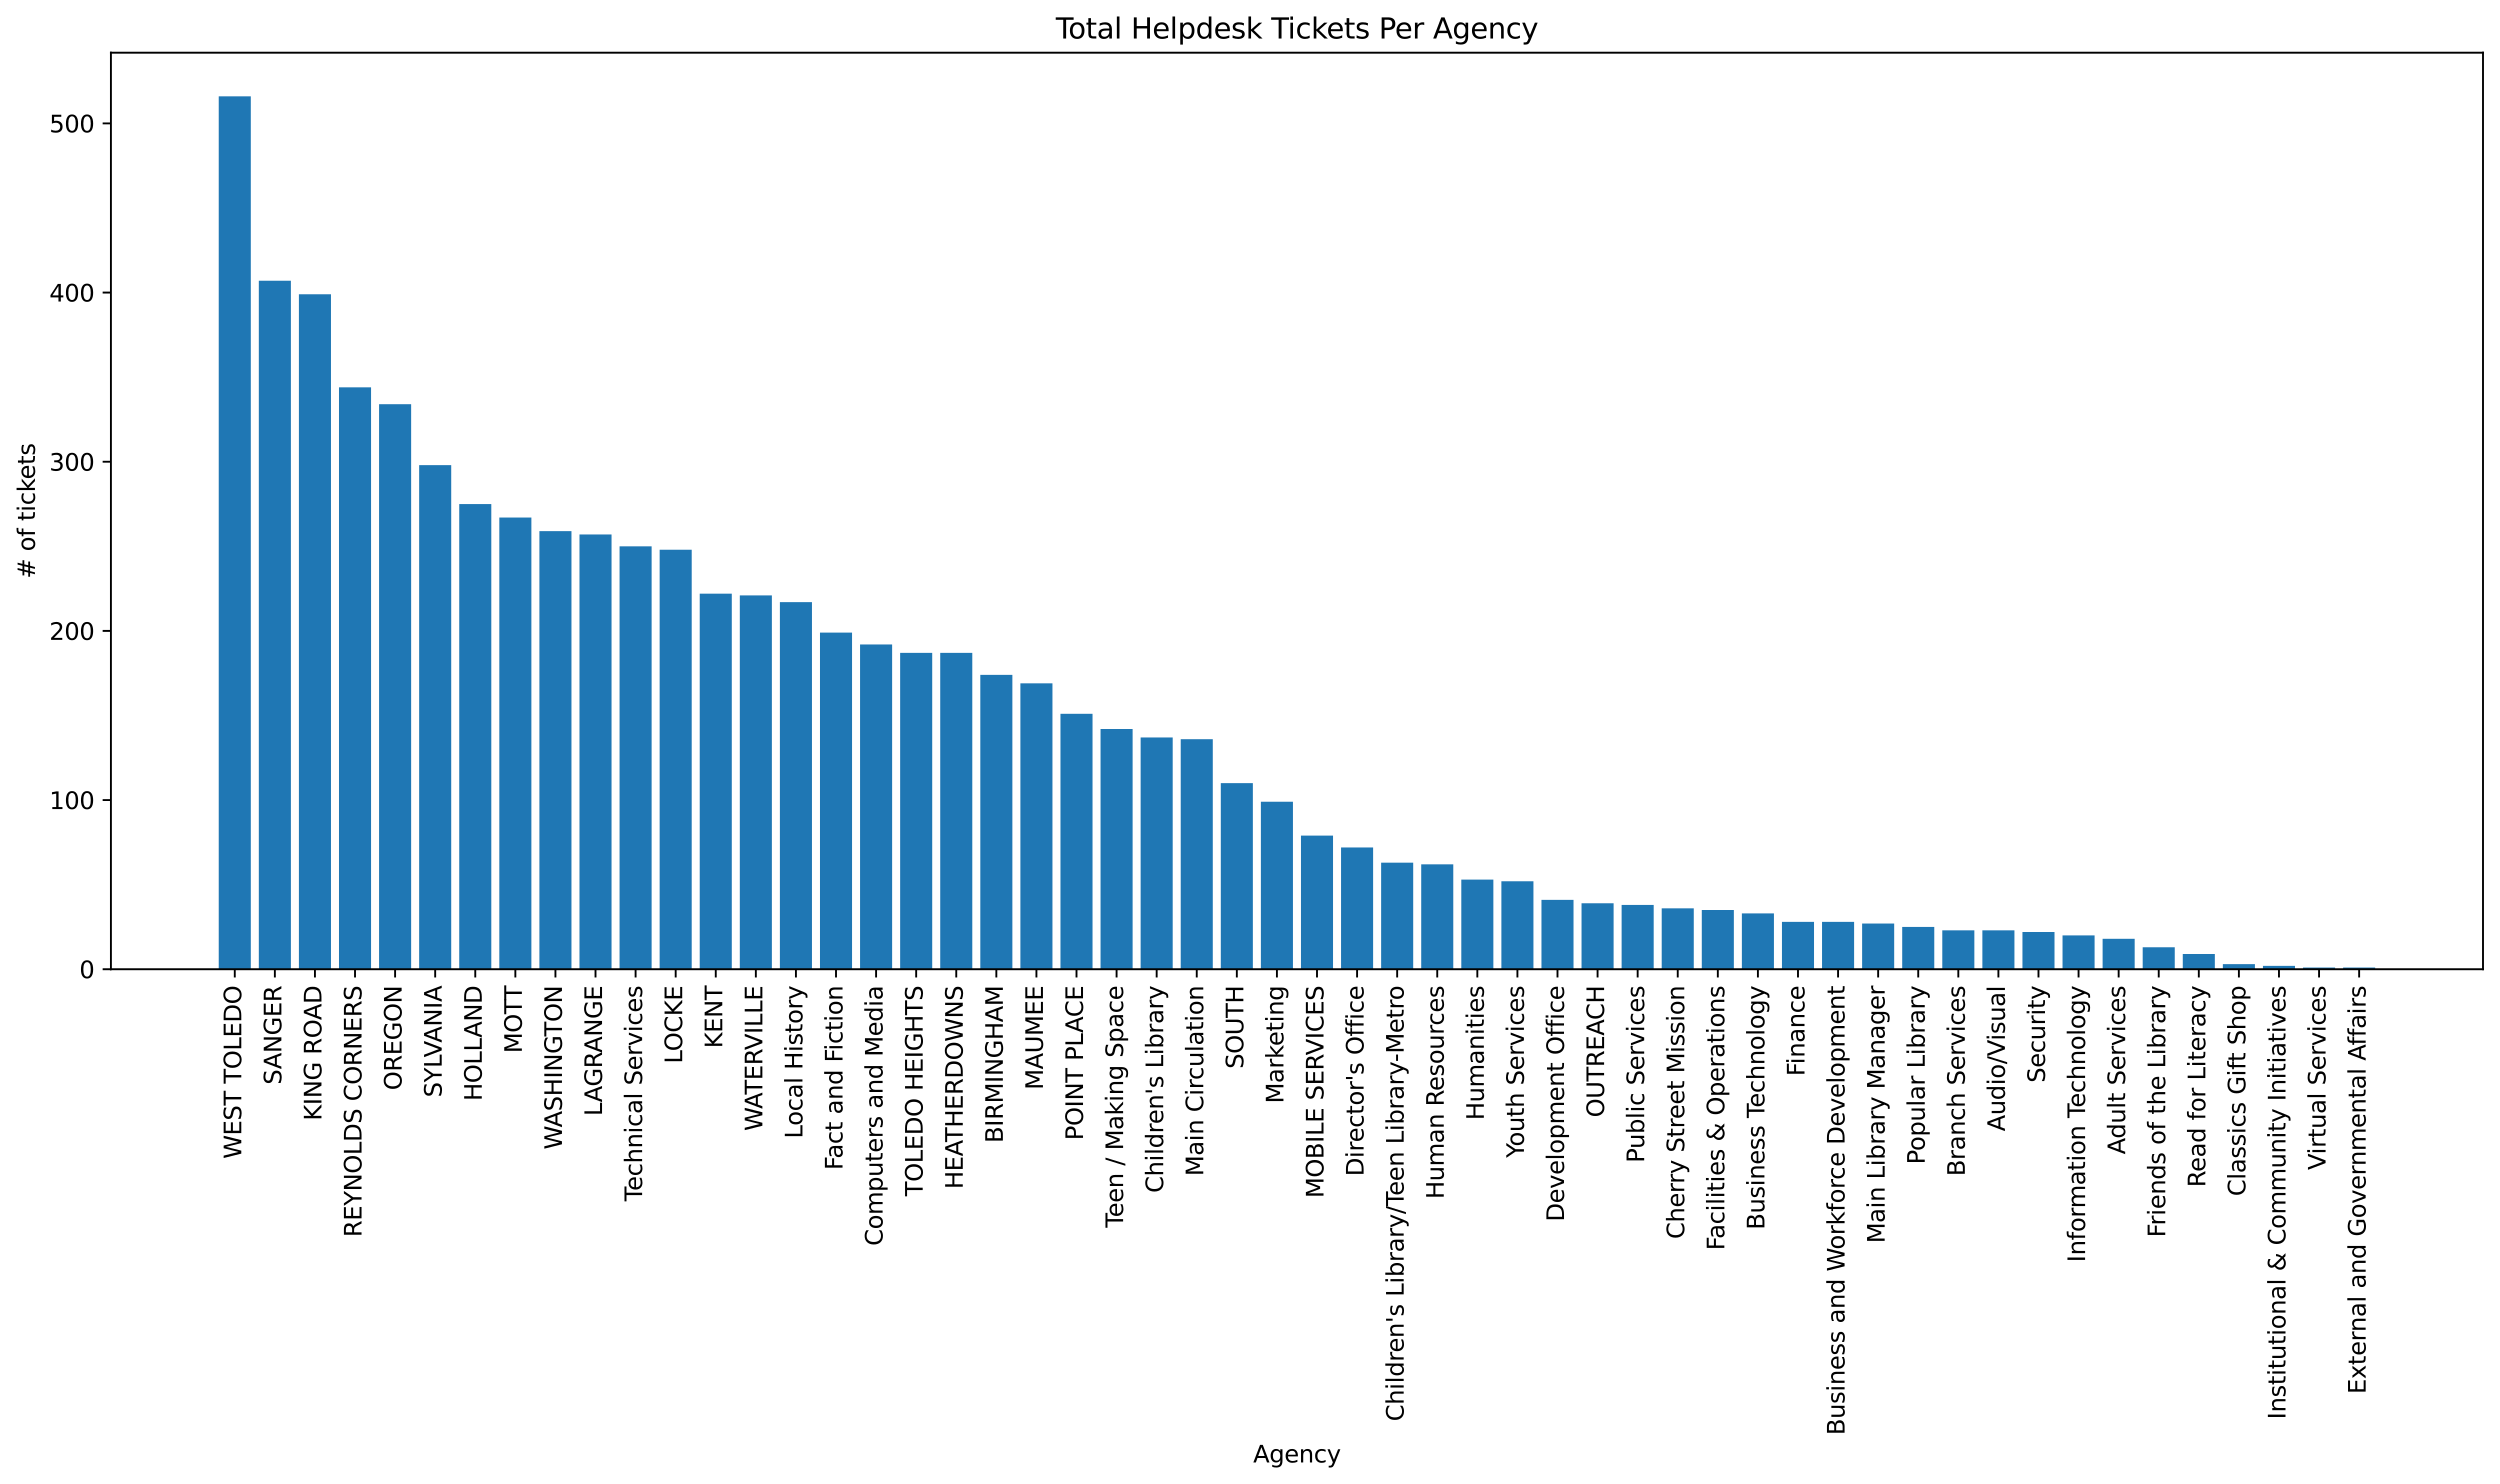 <?xml version="1.0" encoding="utf-8" standalone="no"?>
<!DOCTYPE svg PUBLIC "-//W3C//DTD SVG 1.1//EN"
  "http://www.w3.org/Graphics/SVG/1.1/DTD/svg11.dtd">
<svg xmlns:xlink="http://www.w3.org/1999/xlink" width="1058.566pt" height="628.539pt" viewBox="0 0 1058.566 628.539" xmlns="http://www.w3.org/2000/svg" version="1.1">
 <defs>
  <style type="text/css">*{stroke-linejoin: round; stroke-linecap: butt}</style>
 </defs>
 <g id="figure_1">
  <g id="patch_1">
   <path d="M 0 628.539 
L 1058.566 628.539 
L 1058.566 0 
L 0 0 
z
" style="fill: #ffffff"/>
  </g>
  <g id="axes_1">
   <g id="patch_2">
    <path d="M 46.966 410.398 
L 1051.366 410.398 
L 1051.366 22.318 
L 46.966 22.318 
z
" style="fill: #ffffff"/>
   </g>
   <g id="patch_3">
    <path d="M 92.62 410.398 
L 106.198 410.398 
L 106.198 40.798 
L 92.62 40.798 
z
" clip-path="url(#p311412f539)" style="fill: #1f77b4"/>
   </g>
   <g id="patch_4">
    <path d="M 109.592 410.398 
L 123.17 410.398 
L 123.17 118.873 
L 109.592 118.873 
z
" clip-path="url(#p311412f539)" style="fill: #1f77b4"/>
   </g>
   <g id="patch_5">
    <path d="M 126.564 410.398 
L 140.142 410.398 
L 140.142 124.603 
L 126.564 124.603 
z
" clip-path="url(#p311412f539)" style="fill: #1f77b4"/>
   </g>
   <g id="patch_6">
    <path d="M 143.536 410.398 
L 157.114 410.398 
L 157.114 163.998 
L 143.536 163.998 
z
" clip-path="url(#p311412f539)" style="fill: #1f77b4"/>
   </g>
   <g id="patch_7">
    <path d="M 160.508 410.398 
L 174.086 410.398 
L 174.086 171.161 
L 160.508 171.161 
z
" clip-path="url(#p311412f539)" style="fill: #1f77b4"/>
   </g>
   <g id="patch_8">
    <path d="M 177.48 410.398 
L 191.057 410.398 
L 191.057 196.947 
L 177.48 196.947 
z
" clip-path="url(#p311412f539)" style="fill: #1f77b4"/>
   </g>
   <g id="patch_9">
    <path d="M 194.452 410.398 
L 208.029 410.398 
L 208.029 213.421 
L 194.452 213.421 
z
" clip-path="url(#p311412f539)" style="fill: #1f77b4"/>
   </g>
   <g id="patch_10">
    <path d="M 211.424 410.398 
L 225.001 410.398 
L 225.001 219.152 
L 211.424 219.152 
z
" clip-path="url(#p311412f539)" style="fill: #1f77b4"/>
   </g>
   <g id="patch_11">
    <path d="M 228.396 410.398 
L 241.973 410.398 
L 241.973 224.882 
L 228.396 224.882 
z
" clip-path="url(#p311412f539)" style="fill: #1f77b4"/>
   </g>
   <g id="patch_12">
    <path d="M 245.368 410.398 
L 258.945 410.398 
L 258.945 226.314 
L 245.368 226.314 
z
" clip-path="url(#p311412f539)" style="fill: #1f77b4"/>
   </g>
   <g id="patch_13">
    <path d="M 262.34 410.398 
L 275.917 410.398 
L 275.917 231.328 
L 262.34 231.328 
z
" clip-path="url(#p311412f539)" style="fill: #1f77b4"/>
   </g>
   <g id="patch_14">
    <path d="M 279.312 410.398 
L 292.889 410.398 
L 292.889 232.761 
L 279.312 232.761 
z
" clip-path="url(#p311412f539)" style="fill: #1f77b4"/>
   </g>
   <g id="patch_15">
    <path d="M 296.284 410.398 
L 309.861 410.398 
L 309.861 251.384 
L 296.284 251.384 
z
" clip-path="url(#p311412f539)" style="fill: #1f77b4"/>
   </g>
   <g id="patch_16">
    <path d="M 313.256 410.398 
L 326.833 410.398 
L 326.833 252.1 
L 313.256 252.1 
z
" clip-path="url(#p311412f539)" style="fill: #1f77b4"/>
   </g>
   <g id="patch_17">
    <path d="M 330.227 410.398 
L 343.805 410.398 
L 343.805 254.966 
L 330.227 254.966 
z
" clip-path="url(#p311412f539)" style="fill: #1f77b4"/>
   </g>
   <g id="patch_18">
    <path d="M 347.199 410.398 
L 360.777 410.398 
L 360.777 267.859 
L 347.199 267.859 
z
" clip-path="url(#p311412f539)" style="fill: #1f77b4"/>
   </g>
   <g id="patch_19">
    <path d="M 364.171 410.398 
L 377.749 410.398 
L 377.749 272.873 
L 364.171 272.873 
z
" clip-path="url(#p311412f539)" style="fill: #1f77b4"/>
   </g>
   <g id="patch_20">
    <path d="M 381.143 410.398 
L 394.721 410.398 
L 394.721 276.454 
L 381.143 276.454 
z
" clip-path="url(#p311412f539)" style="fill: #1f77b4"/>
   </g>
   <g id="patch_21">
    <path d="M 398.115 410.398 
L 411.693 410.398 
L 411.693 276.454 
L 398.115 276.454 
z
" clip-path="url(#p311412f539)" style="fill: #1f77b4"/>
   </g>
   <g id="patch_22">
    <path d="M 415.087 410.398 
L 428.665 410.398 
L 428.665 285.766 
L 415.087 285.766 
z
" clip-path="url(#p311412f539)" style="fill: #1f77b4"/>
   </g>
   <g id="patch_23">
    <path d="M 432.059 410.398 
L 445.637 410.398 
L 445.637 289.347 
L 432.059 289.347 
z
" clip-path="url(#p311412f539)" style="fill: #1f77b4"/>
   </g>
   <g id="patch_24">
    <path d="M 449.031 410.398 
L 462.609 410.398 
L 462.609 302.24 
L 449.031 302.24 
z
" clip-path="url(#p311412f539)" style="fill: #1f77b4"/>
   </g>
   <g id="patch_25">
    <path d="M 466.003 410.398 
L 479.581 410.398 
L 479.581 308.686 
L 466.003 308.686 
z
" clip-path="url(#p311412f539)" style="fill: #1f77b4"/>
   </g>
   <g id="patch_26">
    <path d="M 482.975 410.398 
L 496.553 410.398 
L 496.553 312.268 
L 482.975 312.268 
z
" clip-path="url(#p311412f539)" style="fill: #1f77b4"/>
   </g>
   <g id="patch_27">
    <path d="M 499.947 410.398 
L 513.525 410.398 
L 513.525 312.984 
L 499.947 312.984 
z
" clip-path="url(#p311412f539)" style="fill: #1f77b4"/>
   </g>
   <g id="patch_28">
    <path d="M 516.919 410.398 
L 530.496 410.398 
L 530.496 331.607 
L 516.919 331.607 
z
" clip-path="url(#p311412f539)" style="fill: #1f77b4"/>
   </g>
   <g id="patch_29">
    <path d="M 533.891 410.398 
L 547.468 410.398 
L 547.468 339.486 
L 533.891 339.486 
z
" clip-path="url(#p311412f539)" style="fill: #1f77b4"/>
   </g>
   <g id="patch_30">
    <path d="M 550.863 410.398 
L 564.44 410.398 
L 564.44 353.812 
L 550.863 353.812 
z
" clip-path="url(#p311412f539)" style="fill: #1f77b4"/>
   </g>
   <g id="patch_31">
    <path d="M 567.835 410.398 
L 581.412 410.398 
L 581.412 358.826 
L 567.835 358.826 
z
" clip-path="url(#p311412f539)" style="fill: #1f77b4"/>
   </g>
   <g id="patch_32">
    <path d="M 584.807 410.398 
L 598.384 410.398 
L 598.384 365.273 
L 584.807 365.273 
z
" clip-path="url(#p311412f539)" style="fill: #1f77b4"/>
   </g>
   <g id="patch_33">
    <path d="M 601.779 410.398 
L 615.356 410.398 
L 615.356 365.989 
L 601.779 365.989 
z
" clip-path="url(#p311412f539)" style="fill: #1f77b4"/>
   </g>
   <g id="patch_34">
    <path d="M 618.751 410.398 
L 632.328 410.398 
L 632.328 372.435 
L 618.751 372.435 
z
" clip-path="url(#p311412f539)" style="fill: #1f77b4"/>
   </g>
   <g id="patch_35">
    <path d="M 635.723 410.398 
L 649.3 410.398 
L 649.3 373.152 
L 635.723 373.152 
z
" clip-path="url(#p311412f539)" style="fill: #1f77b4"/>
   </g>
   <g id="patch_36">
    <path d="M 652.695 410.398 
L 666.272 410.398 
L 666.272 381.031 
L 652.695 381.031 
z
" clip-path="url(#p311412f539)" style="fill: #1f77b4"/>
   </g>
   <g id="patch_37">
    <path d="M 669.666 410.398 
L 683.244 410.398 
L 683.244 382.463 
L 669.666 382.463 
z
" clip-path="url(#p311412f539)" style="fill: #1f77b4"/>
   </g>
   <g id="patch_38">
    <path d="M 686.638 410.398 
L 700.216 410.398 
L 700.216 383.18 
L 686.638 383.18 
z
" clip-path="url(#p311412f539)" style="fill: #1f77b4"/>
   </g>
   <g id="patch_39">
    <path d="M 703.61 410.398 
L 717.188 410.398 
L 717.188 384.612 
L 703.61 384.612 
z
" clip-path="url(#p311412f539)" style="fill: #1f77b4"/>
   </g>
   <g id="patch_40">
    <path d="M 720.582 410.398 
L 734.16 410.398 
L 734.16 385.328 
L 720.582 385.328 
z
" clip-path="url(#p311412f539)" style="fill: #1f77b4"/>
   </g>
   <g id="patch_41">
    <path d="M 737.554 410.398 
L 751.132 410.398 
L 751.132 386.761 
L 737.554 386.761 
z
" clip-path="url(#p311412f539)" style="fill: #1f77b4"/>
   </g>
   <g id="patch_42">
    <path d="M 754.526 410.398 
L 768.104 410.398 
L 768.104 390.342 
L 754.526 390.342 
z
" clip-path="url(#p311412f539)" style="fill: #1f77b4"/>
   </g>
   <g id="patch_43">
    <path d="M 771.498 410.398 
L 785.076 410.398 
L 785.076 390.342 
L 771.498 390.342 
z
" clip-path="url(#p311412f539)" style="fill: #1f77b4"/>
   </g>
   <g id="patch_44">
    <path d="M 788.47 410.398 
L 802.048 410.398 
L 802.048 391.059 
L 788.47 391.059 
z
" clip-path="url(#p311412f539)" style="fill: #1f77b4"/>
   </g>
   <g id="patch_45">
    <path d="M 805.442 410.398 
L 819.02 410.398 
L 819.02 392.491 
L 805.442 392.491 
z
" clip-path="url(#p311412f539)" style="fill: #1f77b4"/>
   </g>
   <g id="patch_46">
    <path d="M 822.414 410.398 
L 835.992 410.398 
L 835.992 393.924 
L 822.414 393.924 
z
" clip-path="url(#p311412f539)" style="fill: #1f77b4"/>
   </g>
   <g id="patch_47">
    <path d="M 839.386 410.398 
L 852.964 410.398 
L 852.964 393.924 
L 839.386 393.924 
z
" clip-path="url(#p311412f539)" style="fill: #1f77b4"/>
   </g>
   <g id="patch_48">
    <path d="M 856.358 410.398 
L 869.935 410.398 
L 869.935 394.64 
L 856.358 394.64 
z
" clip-path="url(#p311412f539)" style="fill: #1f77b4"/>
   </g>
   <g id="patch_49">
    <path d="M 873.33 410.398 
L 886.907 410.398 
L 886.907 396.073 
L 873.33 396.073 
z
" clip-path="url(#p311412f539)" style="fill: #1f77b4"/>
   </g>
   <g id="patch_50">
    <path d="M 890.302 410.398 
L 903.879 410.398 
L 903.879 397.505 
L 890.302 397.505 
z
" clip-path="url(#p311412f539)" style="fill: #1f77b4"/>
   </g>
   <g id="patch_51">
    <path d="M 907.274 410.398 
L 920.851 410.398 
L 920.851 401.086 
L 907.274 401.086 
z
" clip-path="url(#p311412f539)" style="fill: #1f77b4"/>
   </g>
   <g id="patch_52">
    <path d="M 924.246 410.398 
L 937.823 410.398 
L 937.823 403.952 
L 924.246 403.952 
z
" clip-path="url(#p311412f539)" style="fill: #1f77b4"/>
   </g>
   <g id="patch_53">
    <path d="M 941.218 410.398 
L 954.795 410.398 
L 954.795 408.249 
L 941.218 408.249 
z
" clip-path="url(#p311412f539)" style="fill: #1f77b4"/>
   </g>
   <g id="patch_54">
    <path d="M 958.19 410.398 
L 971.767 410.398 
L 971.767 408.966 
L 958.19 408.966 
z
" clip-path="url(#p311412f539)" style="fill: #1f77b4"/>
   </g>
   <g id="patch_55">
    <path d="M 975.162 410.398 
L 988.739 410.398 
L 988.739 409.682 
L 975.162 409.682 
z
" clip-path="url(#p311412f539)" style="fill: #1f77b4"/>
   </g>
   <g id="patch_56">
    <path d="M 992.134 410.398 
L 1005.711 410.398 
L 1005.711 409.682 
L 992.134 409.682 
z
" clip-path="url(#p311412f539)" style="fill: #1f77b4"/>
   </g>
   <g id="matplotlib.axis_1">
    <g id="xtick_1">
     <g id="line2d_1">
      <defs>
       <path id="m252a581ee5" d="M 0 0 
L 0 3.5 
" style="stroke: #000000; stroke-width: 0.8"/>
      </defs>
      <g>
       <use xlink:href="#m252a581ee5" x="99.409" y="410.398" style="stroke: #000000; stroke-width: 0.8"/>
      </g>
     </g>
     <g id="text_1">
      <!-- WEST TOLEDO -->
      <g transform="translate(102.168 490.681) rotate(-90) scale(0.1 -0.1)">
       <defs>
        <path id="DejaVuSans-57" d="M 213 4666 
L 850 4666 
L 1831 722 
L 2809 4666 
L 3519 4666 
L 4500 722 
L 5478 4666 
L 6119 4666 
L 4947 0 
L 4153 0 
L 3169 4050 
L 2175 0 
L 1381 0 
L 213 4666 
z
" transform="scale(0.016)"/>
        <path id="DejaVuSans-45" d="M 628 4666 
L 3578 4666 
L 3578 4134 
L 1259 4134 
L 1259 2753 
L 3481 2753 
L 3481 2222 
L 1259 2222 
L 1259 531 
L 3634 531 
L 3634 0 
L 628 0 
L 628 4666 
z
" transform="scale(0.016)"/>
        <path id="DejaVuSans-53" d="M 3425 4513 
L 3425 3897 
Q 3066 4069 2747 4153 
Q 2428 4238 2131 4238 
Q 1616 4238 1336 4038 
Q 1056 3838 1056 3469 
Q 1056 3159 1242 3001 
Q 1428 2844 1947 2747 
L 2328 2669 
Q 3034 2534 3370 2195 
Q 3706 1856 3706 1288 
Q 3706 609 3251 259 
Q 2797 -91 1919 -91 
Q 1588 -91 1214 -16 
Q 841 59 441 206 
L 441 856 
Q 825 641 1194 531 
Q 1563 422 1919 422 
Q 2459 422 2753 634 
Q 3047 847 3047 1241 
Q 3047 1584 2836 1778 
Q 2625 1972 2144 2069 
L 1759 2144 
Q 1053 2284 737 2584 
Q 422 2884 422 3419 
Q 422 4038 858 4394 
Q 1294 4750 2059 4750 
Q 2388 4750 2728 4690 
Q 3069 4631 3425 4513 
z
" transform="scale(0.016)"/>
        <path id="DejaVuSans-54" d="M -19 4666 
L 3928 4666 
L 3928 4134 
L 2272 4134 
L 2272 0 
L 1638 0 
L 1638 4134 
L -19 4134 
L -19 4666 
z
" transform="scale(0.016)"/>
        <path id="DejaVuSans-20" transform="scale(0.016)"/>
        <path id="DejaVuSans-4f" d="M 2522 4238 
Q 1834 4238 1429 3725 
Q 1025 3213 1025 2328 
Q 1025 1447 1429 934 
Q 1834 422 2522 422 
Q 3209 422 3611 934 
Q 4013 1447 4013 2328 
Q 4013 3213 3611 3725 
Q 3209 4238 2522 4238 
z
M 2522 4750 
Q 3503 4750 4090 4092 
Q 4678 3434 4678 2328 
Q 4678 1225 4090 567 
Q 3503 -91 2522 -91 
Q 1538 -91 948 565 
Q 359 1222 359 2328 
Q 359 3434 948 4092 
Q 1538 4750 2522 4750 
z
" transform="scale(0.016)"/>
        <path id="DejaVuSans-4c" d="M 628 4666 
L 1259 4666 
L 1259 531 
L 3531 531 
L 3531 0 
L 628 0 
L 628 4666 
z
" transform="scale(0.016)"/>
        <path id="DejaVuSans-44" d="M 1259 4147 
L 1259 519 
L 2022 519 
Q 2988 519 3436 956 
Q 3884 1394 3884 2338 
Q 3884 3275 3436 3711 
Q 2988 4147 2022 4147 
L 1259 4147 
z
M 628 4666 
L 1925 4666 
Q 3281 4666 3915 4102 
Q 4550 3538 4550 2338 
Q 4550 1131 3912 565 
Q 3275 0 1925 0 
L 628 0 
L 628 4666 
z
" transform="scale(0.016)"/>
       </defs>
       <use xlink:href="#DejaVuSans-57"/>
       <use xlink:href="#DejaVuSans-45" x="98.877"/>
       <use xlink:href="#DejaVuSans-53" x="162.061"/>
       <use xlink:href="#DejaVuSans-54" x="225.537"/>
       <use xlink:href="#DejaVuSans-20" x="286.621"/>
       <use xlink:href="#DejaVuSans-54" x="318.408"/>
       <use xlink:href="#DejaVuSans-4f" x="379.492"/>
       <use xlink:href="#DejaVuSans-4c" x="458.203"/>
       <use xlink:href="#DejaVuSans-45" x="513.916"/>
       <use xlink:href="#DejaVuSans-44" x="577.1"/>
       <use xlink:href="#DejaVuSans-4f" x="654.102"/>
      </g>
     </g>
    </g>
    <g id="xtick_2">
     <g id="line2d_2">
      <g>
       <use xlink:href="#m252a581ee5" x="116.381" y="410.398" style="stroke: #000000; stroke-width: 0.8"/>
      </g>
     </g>
     <g id="text_2">
      <!-- SANGER -->
      <g transform="translate(119.14 459.272) rotate(-90) scale(0.1 -0.1)">
       <defs>
        <path id="DejaVuSans-41" d="M 2188 4044 
L 1331 1722 
L 3047 1722 
L 2188 4044 
z
M 1831 4666 
L 2547 4666 
L 4325 0 
L 3669 0 
L 3244 1197 
L 1141 1197 
L 716 0 
L 50 0 
L 1831 4666 
z
" transform="scale(0.016)"/>
        <path id="DejaVuSans-4e" d="M 628 4666 
L 1478 4666 
L 3547 763 
L 3547 4666 
L 4159 4666 
L 4159 0 
L 3309 0 
L 1241 3903 
L 1241 0 
L 628 0 
L 628 4666 
z
" transform="scale(0.016)"/>
        <path id="DejaVuSans-47" d="M 3809 666 
L 3809 1919 
L 2778 1919 
L 2778 2438 
L 4434 2438 
L 4434 434 
Q 4069 175 3628 42 
Q 3188 -91 2688 -91 
Q 1594 -91 976 548 
Q 359 1188 359 2328 
Q 359 3472 976 4111 
Q 1594 4750 2688 4750 
Q 3144 4750 3555 4637 
Q 3966 4525 4313 4306 
L 4313 3634 
Q 3963 3931 3569 4081 
Q 3175 4231 2741 4231 
Q 1884 4231 1454 3753 
Q 1025 3275 1025 2328 
Q 1025 1384 1454 906 
Q 1884 428 2741 428 
Q 3075 428 3337 486 
Q 3600 544 3809 666 
z
" transform="scale(0.016)"/>
        <path id="DejaVuSans-52" d="M 2841 2188 
Q 3044 2119 3236 1894 
Q 3428 1669 3622 1275 
L 4263 0 
L 3584 0 
L 2988 1197 
Q 2756 1666 2539 1819 
Q 2322 1972 1947 1972 
L 1259 1972 
L 1259 0 
L 628 0 
L 628 4666 
L 2053 4666 
Q 2853 4666 3247 4331 
Q 3641 3997 3641 3322 
Q 3641 2881 3436 2590 
Q 3231 2300 2841 2188 
z
M 1259 4147 
L 1259 2491 
L 2053 2491 
Q 2509 2491 2742 2702 
Q 2975 2913 2975 3322 
Q 2975 3731 2742 3939 
Q 2509 4147 2053 4147 
L 1259 4147 
z
" transform="scale(0.016)"/>
       </defs>
       <use xlink:href="#DejaVuSans-53"/>
       <use xlink:href="#DejaVuSans-41" x="65.352"/>
       <use xlink:href="#DejaVuSans-4e" x="133.76"/>
       <use xlink:href="#DejaVuSans-47" x="208.564"/>
       <use xlink:href="#DejaVuSans-45" x="286.055"/>
       <use xlink:href="#DejaVuSans-52" x="349.238"/>
      </g>
     </g>
    </g>
    <g id="xtick_3">
     <g id="line2d_3">
      <g>
       <use xlink:href="#m252a581ee5" x="133.353" y="410.398" style="stroke: #000000; stroke-width: 0.8"/>
      </g>
     </g>
     <g id="text_3">
      <!-- KING ROAD -->
      <g transform="translate(136.112 474.5) rotate(-90) scale(0.1 -0.1)">
       <defs>
        <path id="DejaVuSans-4b" d="M 628 4666 
L 1259 4666 
L 1259 2694 
L 3353 4666 
L 4166 4666 
L 1850 2491 
L 4331 0 
L 3500 0 
L 1259 2247 
L 1259 0 
L 628 0 
L 628 4666 
z
" transform="scale(0.016)"/>
        <path id="DejaVuSans-49" d="M 628 4666 
L 1259 4666 
L 1259 0 
L 628 0 
L 628 4666 
z
" transform="scale(0.016)"/>
       </defs>
       <use xlink:href="#DejaVuSans-4b"/>
       <use xlink:href="#DejaVuSans-49" x="65.576"/>
       <use xlink:href="#DejaVuSans-4e" x="95.068"/>
       <use xlink:href="#DejaVuSans-47" x="169.873"/>
       <use xlink:href="#DejaVuSans-20" x="247.363"/>
       <use xlink:href="#DejaVuSans-52" x="279.15"/>
       <use xlink:href="#DejaVuSans-4f" x="348.633"/>
       <use xlink:href="#DejaVuSans-41" x="425.594"/>
       <use xlink:href="#DejaVuSans-44" x="494.002"/>
      </g>
     </g>
    </g>
    <g id="xtick_4">
     <g id="line2d_4">
      <g>
       <use xlink:href="#m252a581ee5" x="150.325" y="410.398" style="stroke: #000000; stroke-width: 0.8"/>
      </g>
     </g>
     <g id="text_4">
      <!-- REYNOLDS CORNERS -->
      <g transform="translate(153.084 523.825) rotate(-90) scale(0.1 -0.1)">
       <defs>
        <path id="DejaVuSans-59" d="M -13 4666 
L 666 4666 
L 1959 2747 
L 3244 4666 
L 3922 4666 
L 2272 2222 
L 2272 0 
L 1638 0 
L 1638 2222 
L -13 4666 
z
" transform="scale(0.016)"/>
        <path id="DejaVuSans-43" d="M 4122 4306 
L 4122 3641 
Q 3803 3938 3442 4084 
Q 3081 4231 2675 4231 
Q 1875 4231 1450 3742 
Q 1025 3253 1025 2328 
Q 1025 1406 1450 917 
Q 1875 428 2675 428 
Q 3081 428 3442 575 
Q 3803 722 4122 1019 
L 4122 359 
Q 3791 134 3420 21 
Q 3050 -91 2638 -91 
Q 1578 -91 968 557 
Q 359 1206 359 2328 
Q 359 3453 968 4101 
Q 1578 4750 2638 4750 
Q 3056 4750 3426 4639 
Q 3797 4528 4122 4306 
z
" transform="scale(0.016)"/>
       </defs>
       <use xlink:href="#DejaVuSans-52"/>
       <use xlink:href="#DejaVuSans-45" x="69.482"/>
       <use xlink:href="#DejaVuSans-59" x="132.666"/>
       <use xlink:href="#DejaVuSans-4e" x="193.75"/>
       <use xlink:href="#DejaVuSans-4f" x="268.555"/>
       <use xlink:href="#DejaVuSans-4c" x="347.266"/>
       <use xlink:href="#DejaVuSans-44" x="402.979"/>
       <use xlink:href="#DejaVuSans-53" x="479.98"/>
       <use xlink:href="#DejaVuSans-20" x="543.457"/>
       <use xlink:href="#DejaVuSans-43" x="575.244"/>
       <use xlink:href="#DejaVuSans-4f" x="645.068"/>
       <use xlink:href="#DejaVuSans-52" x="723.779"/>
       <use xlink:href="#DejaVuSans-4e" x="793.262"/>
       <use xlink:href="#DejaVuSans-45" x="868.066"/>
       <use xlink:href="#DejaVuSans-52" x="931.25"/>
       <use xlink:href="#DejaVuSans-53" x="1000.732"/>
      </g>
     </g>
    </g>
    <g id="xtick_5">
     <g id="line2d_5">
      <g>
       <use xlink:href="#m252a581ee5" x="167.297" y="410.398" style="stroke: #000000; stroke-width: 0.8"/>
      </g>
     </g>
     <g id="text_5">
      <!-- OREGON -->
      <g transform="translate(170.056 461.639) rotate(-90) scale(0.1 -0.1)">
       <use xlink:href="#DejaVuSans-4f"/>
       <use xlink:href="#DejaVuSans-52" x="78.711"/>
       <use xlink:href="#DejaVuSans-45" x="148.193"/>
       <use xlink:href="#DejaVuSans-47" x="211.377"/>
       <use xlink:href="#DejaVuSans-4f" x="288.867"/>
       <use xlink:href="#DejaVuSans-4e" x="367.578"/>
      </g>
     </g>
    </g>
    <g id="xtick_6">
     <g id="line2d_6">
      <g>
       <use xlink:href="#m252a581ee5" x="184.269" y="410.398" style="stroke: #000000; stroke-width: 0.8"/>
      </g>
     </g>
     <g id="text_6">
      <!-- SYLVANIA -->
      <g transform="translate(187.028 464.642) rotate(-90) scale(0.1 -0.1)">
       <defs>
        <path id="DejaVuSans-56" d="M 1831 0 
L 50 4666 
L 709 4666 
L 2188 738 
L 3669 4666 
L 4325 4666 
L 2547 0 
L 1831 0 
z
" transform="scale(0.016)"/>
       </defs>
       <use xlink:href="#DejaVuSans-53"/>
       <use xlink:href="#DejaVuSans-59" x="63.477"/>
       <use xlink:href="#DejaVuSans-4c" x="124.561"/>
       <use xlink:href="#DejaVuSans-56" x="169.273"/>
       <use xlink:href="#DejaVuSans-41" x="231.307"/>
       <use xlink:href="#DejaVuSans-4e" x="299.715"/>
       <use xlink:href="#DejaVuSans-49" x="374.52"/>
       <use xlink:href="#DejaVuSans-41" x="404.012"/>
      </g>
     </g>
    </g>
    <g id="xtick_7">
     <g id="line2d_7">
      <g>
       <use xlink:href="#m252a581ee5" x="201.241" y="410.398" style="stroke: #000000; stroke-width: 0.8"/>
      </g>
     </g>
     <g id="text_7">
      <!-- HOLLAND -->
      <g transform="translate(204 466.181) rotate(-90) scale(0.1 -0.1)">
       <defs>
        <path id="DejaVuSans-48" d="M 628 4666 
L 1259 4666 
L 1259 2753 
L 3553 2753 
L 3553 4666 
L 4184 4666 
L 4184 0 
L 3553 0 
L 3553 2222 
L 1259 2222 
L 1259 0 
L 628 0 
L 628 4666 
z
" transform="scale(0.016)"/>
       </defs>
       <use xlink:href="#DejaVuSans-48"/>
       <use xlink:href="#DejaVuSans-4f" x="75.195"/>
       <use xlink:href="#DejaVuSans-4c" x="153.906"/>
       <use xlink:href="#DejaVuSans-4c" x="209.619"/>
       <use xlink:href="#DejaVuSans-41" x="267.582"/>
       <use xlink:href="#DejaVuSans-4e" x="335.99"/>
       <use xlink:href="#DejaVuSans-44" x="410.795"/>
      </g>
     </g>
    </g>
    <g id="xtick_8">
     <g id="line2d_8">
      <g>
       <use xlink:href="#m252a581ee5" x="218.213" y="410.398" style="stroke: #000000; stroke-width: 0.8"/>
      </g>
     </g>
     <g id="text_8">
      <!-- MOTT -->
      <g transform="translate(220.972 445.939) rotate(-90) scale(0.1 -0.1)">
       <defs>
        <path id="DejaVuSans-4d" d="M 628 4666 
L 1569 4666 
L 2759 1491 
L 3956 4666 
L 4897 4666 
L 4897 0 
L 4281 0 
L 4281 4097 
L 3078 897 
L 2444 897 
L 1241 4097 
L 1241 0 
L 628 0 
L 628 4666 
z
" transform="scale(0.016)"/>
       </defs>
       <use xlink:href="#DejaVuSans-4d"/>
       <use xlink:href="#DejaVuSans-4f" x="86.279"/>
       <use xlink:href="#DejaVuSans-54" x="164.99"/>
       <use xlink:href="#DejaVuSans-54" x="224.324"/>
      </g>
     </g>
    </g>
    <g id="xtick_9">
     <g id="line2d_9">
      <g>
       <use xlink:href="#m252a581ee5" x="235.185" y="410.398" style="stroke: #000000; stroke-width: 0.8"/>
      </g>
     </g>
     <g id="text_9">
      <!-- WASHINGTON -->
      <g transform="translate(237.944 486.723) rotate(-90) scale(0.1 -0.1)">
       <use xlink:href="#DejaVuSans-57"/>
       <use xlink:href="#DejaVuSans-41" x="93.377"/>
       <use xlink:href="#DejaVuSans-53" x="161.785"/>
       <use xlink:href="#DejaVuSans-48" x="225.262"/>
       <use xlink:href="#DejaVuSans-49" x="300.457"/>
       <use xlink:href="#DejaVuSans-4e" x="329.949"/>
       <use xlink:href="#DejaVuSans-47" x="404.754"/>
       <use xlink:href="#DejaVuSans-54" x="478.619"/>
       <use xlink:href="#DejaVuSans-4f" x="539.703"/>
       <use xlink:href="#DejaVuSans-4e" x="618.414"/>
      </g>
     </g>
    </g>
    <g id="xtick_10">
     <g id="line2d_10">
      <g>
       <use xlink:href="#m252a581ee5" x="252.156" y="410.398" style="stroke: #000000; stroke-width: 0.8"/>
      </g>
     </g>
     <g id="text_10">
      <!-- LAGRANGE -->
      <g transform="translate(254.916 472.547) rotate(-90) scale(0.1 -0.1)">
       <use xlink:href="#DejaVuSans-4c"/>
       <use xlink:href="#DejaVuSans-41" x="57.963"/>
       <use xlink:href="#DejaVuSans-47" x="124.621"/>
       <use xlink:href="#DejaVuSans-52" x="202.111"/>
       <use xlink:href="#DejaVuSans-41" x="267.594"/>
       <use xlink:href="#DejaVuSans-4e" x="336.002"/>
       <use xlink:href="#DejaVuSans-47" x="410.807"/>
       <use xlink:href="#DejaVuSans-45" x="488.297"/>
      </g>
     </g>
    </g>
    <g id="xtick_11">
     <g id="line2d_11">
      <g>
       <use xlink:href="#m252a581ee5" x="269.128" y="410.398" style="stroke: #000000; stroke-width: 0.8"/>
      </g>
     </g>
     <g id="text_11">
      <!-- Technical Services -->
      <g transform="translate(271.888 508.664) rotate(-90) scale(0.1 -0.1)">
       <defs>
        <path id="DejaVuSans-65" d="M 3597 1894 
L 3597 1613 
L 953 1613 
Q 991 1019 1311 708 
Q 1631 397 2203 397 
Q 2534 397 2845 478 
Q 3156 559 3463 722 
L 3463 178 
Q 3153 47 2828 -22 
Q 2503 -91 2169 -91 
Q 1331 -91 842 396 
Q 353 884 353 1716 
Q 353 2575 817 3079 
Q 1281 3584 2069 3584 
Q 2775 3584 3186 3129 
Q 3597 2675 3597 1894 
z
M 3022 2063 
Q 3016 2534 2758 2815 
Q 2500 3097 2075 3097 
Q 1594 3097 1305 2825 
Q 1016 2553 972 2059 
L 3022 2063 
z
" transform="scale(0.016)"/>
        <path id="DejaVuSans-63" d="M 3122 3366 
L 3122 2828 
Q 2878 2963 2633 3030 
Q 2388 3097 2138 3097 
Q 1578 3097 1268 2742 
Q 959 2388 959 1747 
Q 959 1106 1268 751 
Q 1578 397 2138 397 
Q 2388 397 2633 464 
Q 2878 531 3122 666 
L 3122 134 
Q 2881 22 2623 -34 
Q 2366 -91 2075 -91 
Q 1284 -91 818 406 
Q 353 903 353 1747 
Q 353 2603 823 3093 
Q 1294 3584 2113 3584 
Q 2378 3584 2631 3529 
Q 2884 3475 3122 3366 
z
" transform="scale(0.016)"/>
        <path id="DejaVuSans-68" d="M 3513 2113 
L 3513 0 
L 2938 0 
L 2938 2094 
Q 2938 2591 2744 2837 
Q 2550 3084 2163 3084 
Q 1697 3084 1428 2787 
Q 1159 2491 1159 1978 
L 1159 0 
L 581 0 
L 581 4863 
L 1159 4863 
L 1159 2956 
Q 1366 3272 1645 3428 
Q 1925 3584 2291 3584 
Q 2894 3584 3203 3211 
Q 3513 2838 3513 2113 
z
" transform="scale(0.016)"/>
        <path id="DejaVuSans-6e" d="M 3513 2113 
L 3513 0 
L 2938 0 
L 2938 2094 
Q 2938 2591 2744 2837 
Q 2550 3084 2163 3084 
Q 1697 3084 1428 2787 
Q 1159 2491 1159 1978 
L 1159 0 
L 581 0 
L 581 3500 
L 1159 3500 
L 1159 2956 
Q 1366 3272 1645 3428 
Q 1925 3584 2291 3584 
Q 2894 3584 3203 3211 
Q 3513 2838 3513 2113 
z
" transform="scale(0.016)"/>
        <path id="DejaVuSans-69" d="M 603 3500 
L 1178 3500 
L 1178 0 
L 603 0 
L 603 3500 
z
M 603 4863 
L 1178 4863 
L 1178 4134 
L 603 4134 
L 603 4863 
z
" transform="scale(0.016)"/>
        <path id="DejaVuSans-61" d="M 2194 1759 
Q 1497 1759 1228 1600 
Q 959 1441 959 1056 
Q 959 750 1161 570 
Q 1363 391 1709 391 
Q 2188 391 2477 730 
Q 2766 1069 2766 1631 
L 2766 1759 
L 2194 1759 
z
M 3341 1997 
L 3341 0 
L 2766 0 
L 2766 531 
Q 2569 213 2275 61 
Q 1981 -91 1556 -91 
Q 1019 -91 701 211 
Q 384 513 384 1019 
Q 384 1609 779 1909 
Q 1175 2209 1959 2209 
L 2766 2209 
L 2766 2266 
Q 2766 2663 2505 2880 
Q 2244 3097 1772 3097 
Q 1472 3097 1187 3025 
Q 903 2953 641 2809 
L 641 3341 
Q 956 3463 1253 3523 
Q 1550 3584 1831 3584 
Q 2591 3584 2966 3190 
Q 3341 2797 3341 1997 
z
" transform="scale(0.016)"/>
        <path id="DejaVuSans-6c" d="M 603 4863 
L 1178 4863 
L 1178 0 
L 603 0 
L 603 4863 
z
" transform="scale(0.016)"/>
        <path id="DejaVuSans-72" d="M 2631 2963 
Q 2534 3019 2420 3045 
Q 2306 3072 2169 3072 
Q 1681 3072 1420 2755 
Q 1159 2438 1159 1844 
L 1159 0 
L 581 0 
L 581 3500 
L 1159 3500 
L 1159 2956 
Q 1341 3275 1631 3429 
Q 1922 3584 2338 3584 
Q 2397 3584 2469 3576 
Q 2541 3569 2628 3553 
L 2631 2963 
z
" transform="scale(0.016)"/>
        <path id="DejaVuSans-76" d="M 191 3500 
L 800 3500 
L 1894 563 
L 2988 3500 
L 3597 3500 
L 2284 0 
L 1503 0 
L 191 3500 
z
" transform="scale(0.016)"/>
        <path id="DejaVuSans-73" d="M 2834 3397 
L 2834 2853 
Q 2591 2978 2328 3040 
Q 2066 3103 1784 3103 
Q 1356 3103 1142 2972 
Q 928 2841 928 2578 
Q 928 2378 1081 2264 
Q 1234 2150 1697 2047 
L 1894 2003 
Q 2506 1872 2764 1633 
Q 3022 1394 3022 966 
Q 3022 478 2636 193 
Q 2250 -91 1575 -91 
Q 1294 -91 989 -36 
Q 684 19 347 128 
L 347 722 
Q 666 556 975 473 
Q 1284 391 1588 391 
Q 1994 391 2212 530 
Q 2431 669 2431 922 
Q 2431 1156 2273 1281 
Q 2116 1406 1581 1522 
L 1381 1569 
Q 847 1681 609 1914 
Q 372 2147 372 2553 
Q 372 3047 722 3315 
Q 1072 3584 1716 3584 
Q 2034 3584 2315 3537 
Q 2597 3491 2834 3397 
z
" transform="scale(0.016)"/>
       </defs>
       <use xlink:href="#DejaVuSans-54"/>
       <use xlink:href="#DejaVuSans-65" x="44.084"/>
       <use xlink:href="#DejaVuSans-63" x="105.607"/>
       <use xlink:href="#DejaVuSans-68" x="160.588"/>
       <use xlink:href="#DejaVuSans-6e" x="223.967"/>
       <use xlink:href="#DejaVuSans-69" x="287.346"/>
       <use xlink:href="#DejaVuSans-63" x="315.129"/>
       <use xlink:href="#DejaVuSans-61" x="370.109"/>
       <use xlink:href="#DejaVuSans-6c" x="431.389"/>
       <use xlink:href="#DejaVuSans-20" x="459.172"/>
       <use xlink:href="#DejaVuSans-53" x="490.959"/>
       <use xlink:href="#DejaVuSans-65" x="554.436"/>
       <use xlink:href="#DejaVuSans-72" x="615.959"/>
       <use xlink:href="#DejaVuSans-76" x="657.072"/>
       <use xlink:href="#DejaVuSans-69" x="716.252"/>
       <use xlink:href="#DejaVuSans-63" x="744.035"/>
       <use xlink:href="#DejaVuSans-65" x="799.016"/>
       <use xlink:href="#DejaVuSans-73" x="860.539"/>
      </g>
     </g>
    </g>
    <g id="xtick_12">
     <g id="line2d_12">
      <g>
       <use xlink:href="#m252a581ee5" x="286.1" y="410.398" style="stroke: #000000; stroke-width: 0.8"/>
      </g>
     </g>
     <g id="text_12">
      <!-- LOCKE -->
      <g transform="translate(288.86 450.339) rotate(-90) scale(0.1 -0.1)">
       <use xlink:href="#DejaVuSans-4c"/>
       <use xlink:href="#DejaVuSans-4f" x="52.088"/>
       <use xlink:href="#DejaVuSans-43" x="130.799"/>
       <use xlink:href="#DejaVuSans-4b" x="200.623"/>
       <use xlink:href="#DejaVuSans-45" x="266.199"/>
      </g>
     </g>
    </g>
    <g id="xtick_13">
     <g id="line2d_13">
      <g>
       <use xlink:href="#m252a581ee5" x="303.072" y="410.398" style="stroke: #000000; stroke-width: 0.8"/>
      </g>
     </g>
     <g id="text_13">
      <!-- KENT -->
      <g transform="translate(305.832 443.864) rotate(-90) scale(0.1 -0.1)">
       <use xlink:href="#DejaVuSans-4b"/>
       <use xlink:href="#DejaVuSans-45" x="65.576"/>
       <use xlink:href="#DejaVuSans-4e" x="128.76"/>
       <use xlink:href="#DejaVuSans-54" x="203.564"/>
      </g>
     </g>
    </g>
    <g id="xtick_14">
     <g id="line2d_14">
      <g>
       <use xlink:href="#m252a581ee5" x="320.044" y="410.398" style="stroke: #000000; stroke-width: 0.8"/>
      </g>
     </g>
     <g id="text_14">
      <!-- WATERVILLE -->
      <g transform="translate(322.804 478.879) rotate(-90) scale(0.1 -0.1)">
       <use xlink:href="#DejaVuSans-57"/>
       <use xlink:href="#DejaVuSans-41" x="93.377"/>
       <use xlink:href="#DejaVuSans-54" x="154.035"/>
       <use xlink:href="#DejaVuSans-45" x="215.119"/>
       <use xlink:href="#DejaVuSans-52" x="278.303"/>
       <use xlink:href="#DejaVuSans-56" x="342.285"/>
       <use xlink:href="#DejaVuSans-49" x="410.693"/>
       <use xlink:href="#DejaVuSans-4c" x="440.186"/>
       <use xlink:href="#DejaVuSans-4c" x="495.898"/>
       <use xlink:href="#DejaVuSans-45" x="551.611"/>
      </g>
     </g>
    </g>
    <g id="xtick_15">
     <g id="line2d_15">
      <g>
       <use xlink:href="#m252a581ee5" x="337.016" y="410.398" style="stroke: #000000; stroke-width: 0.8"/>
      </g>
     </g>
     <g id="text_15">
      <!-- Local History -->
      <g transform="translate(339.776 482.073) rotate(-90) scale(0.1 -0.1)">
       <defs>
        <path id="DejaVuSans-6f" d="M 1959 3097 
Q 1497 3097 1228 2736 
Q 959 2375 959 1747 
Q 959 1119 1226 758 
Q 1494 397 1959 397 
Q 2419 397 2687 759 
Q 2956 1122 2956 1747 
Q 2956 2369 2687 2733 
Q 2419 3097 1959 3097 
z
M 1959 3584 
Q 2709 3584 3137 3096 
Q 3566 2609 3566 1747 
Q 3566 888 3137 398 
Q 2709 -91 1959 -91 
Q 1206 -91 779 398 
Q 353 888 353 1747 
Q 353 2609 779 3096 
Q 1206 3584 1959 3584 
z
" transform="scale(0.016)"/>
        <path id="DejaVuSans-74" d="M 1172 4494 
L 1172 3500 
L 2356 3500 
L 2356 3053 
L 1172 3053 
L 1172 1153 
Q 1172 725 1289 603 
Q 1406 481 1766 481 
L 2356 481 
L 2356 0 
L 1766 0 
Q 1100 0 847 248 
Q 594 497 594 1153 
L 594 3053 
L 172 3053 
L 172 3500 
L 594 3500 
L 594 4494 
L 1172 4494 
z
" transform="scale(0.016)"/>
        <path id="DejaVuSans-79" d="M 2059 -325 
Q 1816 -950 1584 -1140 
Q 1353 -1331 966 -1331 
L 506 -1331 
L 506 -850 
L 844 -850 
Q 1081 -850 1212 -737 
Q 1344 -625 1503 -206 
L 1606 56 
L 191 3500 
L 800 3500 
L 1894 763 
L 2988 3500 
L 3597 3500 
L 2059 -325 
z
" transform="scale(0.016)"/>
       </defs>
       <use xlink:href="#DejaVuSans-4c"/>
       <use xlink:href="#DejaVuSans-6f" x="53.963"/>
       <use xlink:href="#DejaVuSans-63" x="115.145"/>
       <use xlink:href="#DejaVuSans-61" x="170.125"/>
       <use xlink:href="#DejaVuSans-6c" x="231.404"/>
       <use xlink:href="#DejaVuSans-20" x="259.188"/>
       <use xlink:href="#DejaVuSans-48" x="290.975"/>
       <use xlink:href="#DejaVuSans-69" x="366.17"/>
       <use xlink:href="#DejaVuSans-73" x="393.953"/>
       <use xlink:href="#DejaVuSans-74" x="446.053"/>
       <use xlink:href="#DejaVuSans-6f" x="485.262"/>
       <use xlink:href="#DejaVuSans-72" x="546.443"/>
       <use xlink:href="#DejaVuSans-79" x="587.557"/>
      </g>
     </g>
    </g>
    <g id="xtick_16">
     <g id="line2d_16">
      <g>
       <use xlink:href="#m252a581ee5" x="353.988" y="410.398" style="stroke: #000000; stroke-width: 0.8"/>
      </g>
     </g>
     <g id="text_16">
      <!-- Fact and Fiction -->
      <g transform="translate(356.748 495.412) rotate(-90) scale(0.1 -0.1)">
       <defs>
        <path id="DejaVuSans-46" d="M 628 4666 
L 3309 4666 
L 3309 4134 
L 1259 4134 
L 1259 2759 
L 3109 2759 
L 3109 2228 
L 1259 2228 
L 1259 0 
L 628 0 
L 628 4666 
z
" transform="scale(0.016)"/>
        <path id="DejaVuSans-64" d="M 2906 2969 
L 2906 4863 
L 3481 4863 
L 3481 0 
L 2906 0 
L 2906 525 
Q 2725 213 2448 61 
Q 2172 -91 1784 -91 
Q 1150 -91 751 415 
Q 353 922 353 1747 
Q 353 2572 751 3078 
Q 1150 3584 1784 3584 
Q 2172 3584 2448 3432 
Q 2725 3281 2906 2969 
z
M 947 1747 
Q 947 1113 1208 752 
Q 1469 391 1925 391 
Q 2381 391 2643 752 
Q 2906 1113 2906 1747 
Q 2906 2381 2643 2742 
Q 2381 3103 1925 3103 
Q 1469 3103 1208 2742 
Q 947 2381 947 1747 
z
" transform="scale(0.016)"/>
       </defs>
       <use xlink:href="#DejaVuSans-46"/>
       <use xlink:href="#DejaVuSans-61" x="48.395"/>
       <use xlink:href="#DejaVuSans-63" x="109.674"/>
       <use xlink:href="#DejaVuSans-74" x="164.654"/>
       <use xlink:href="#DejaVuSans-20" x="203.863"/>
       <use xlink:href="#DejaVuSans-61" x="235.65"/>
       <use xlink:href="#DejaVuSans-6e" x="296.93"/>
       <use xlink:href="#DejaVuSans-64" x="360.309"/>
       <use xlink:href="#DejaVuSans-20" x="423.785"/>
       <use xlink:href="#DejaVuSans-46" x="455.572"/>
       <use xlink:href="#DejaVuSans-69" x="505.842"/>
       <use xlink:href="#DejaVuSans-63" x="533.625"/>
       <use xlink:href="#DejaVuSans-74" x="588.605"/>
       <use xlink:href="#DejaVuSans-69" x="627.814"/>
       <use xlink:href="#DejaVuSans-6f" x="655.598"/>
       <use xlink:href="#DejaVuSans-6e" x="716.779"/>
      </g>
     </g>
    </g>
    <g id="xtick_17">
     <g id="line2d_17">
      <g>
       <use xlink:href="#m252a581ee5" x="370.96" y="410.398" style="stroke: #000000; stroke-width: 0.8"/>
      </g>
     </g>
     <g id="text_17">
      <!-- Computers and Media -->
      <g transform="translate(373.72 527.526) rotate(-90) scale(0.1 -0.1)">
       <defs>
        <path id="DejaVuSans-6d" d="M 3328 2828 
Q 3544 3216 3844 3400 
Q 4144 3584 4550 3584 
Q 5097 3584 5394 3201 
Q 5691 2819 5691 2113 
L 5691 0 
L 5113 0 
L 5113 2094 
Q 5113 2597 4934 2840 
Q 4756 3084 4391 3084 
Q 3944 3084 3684 2787 
Q 3425 2491 3425 1978 
L 3425 0 
L 2847 0 
L 2847 2094 
Q 2847 2600 2669 2842 
Q 2491 3084 2119 3084 
Q 1678 3084 1418 2786 
Q 1159 2488 1159 1978 
L 1159 0 
L 581 0 
L 581 3500 
L 1159 3500 
L 1159 2956 
Q 1356 3278 1631 3431 
Q 1906 3584 2284 3584 
Q 2666 3584 2933 3390 
Q 3200 3197 3328 2828 
z
" transform="scale(0.016)"/>
        <path id="DejaVuSans-70" d="M 1159 525 
L 1159 -1331 
L 581 -1331 
L 581 3500 
L 1159 3500 
L 1159 2969 
Q 1341 3281 1617 3432 
Q 1894 3584 2278 3584 
Q 2916 3584 3314 3078 
Q 3713 2572 3713 1747 
Q 3713 922 3314 415 
Q 2916 -91 2278 -91 
Q 1894 -91 1617 61 
Q 1341 213 1159 525 
z
M 3116 1747 
Q 3116 2381 2855 2742 
Q 2594 3103 2138 3103 
Q 1681 3103 1420 2742 
Q 1159 2381 1159 1747 
Q 1159 1113 1420 752 
Q 1681 391 2138 391 
Q 2594 391 2855 752 
Q 3116 1113 3116 1747 
z
" transform="scale(0.016)"/>
        <path id="DejaVuSans-75" d="M 544 1381 
L 544 3500 
L 1119 3500 
L 1119 1403 
Q 1119 906 1312 657 
Q 1506 409 1894 409 
Q 2359 409 2629 706 
Q 2900 1003 2900 1516 
L 2900 3500 
L 3475 3500 
L 3475 0 
L 2900 0 
L 2900 538 
Q 2691 219 2414 64 
Q 2138 -91 1772 -91 
Q 1169 -91 856 284 
Q 544 659 544 1381 
z
M 1991 3584 
L 1991 3584 
z
" transform="scale(0.016)"/>
       </defs>
       <use xlink:href="#DejaVuSans-43"/>
       <use xlink:href="#DejaVuSans-6f" x="69.824"/>
       <use xlink:href="#DejaVuSans-6d" x="131.006"/>
       <use xlink:href="#DejaVuSans-70" x="228.418"/>
       <use xlink:href="#DejaVuSans-75" x="291.895"/>
       <use xlink:href="#DejaVuSans-74" x="355.273"/>
       <use xlink:href="#DejaVuSans-65" x="394.482"/>
       <use xlink:href="#DejaVuSans-72" x="456.006"/>
       <use xlink:href="#DejaVuSans-73" x="497.119"/>
       <use xlink:href="#DejaVuSans-20" x="549.219"/>
       <use xlink:href="#DejaVuSans-61" x="581.006"/>
       <use xlink:href="#DejaVuSans-6e" x="642.285"/>
       <use xlink:href="#DejaVuSans-64" x="705.664"/>
       <use xlink:href="#DejaVuSans-20" x="769.141"/>
       <use xlink:href="#DejaVuSans-4d" x="800.928"/>
       <use xlink:href="#DejaVuSans-65" x="887.207"/>
       <use xlink:href="#DejaVuSans-64" x="948.73"/>
       <use xlink:href="#DejaVuSans-69" x="1012.207"/>
       <use xlink:href="#DejaVuSans-61" x="1039.99"/>
      </g>
     </g>
    </g>
    <g id="xtick_18">
     <g id="line2d_18">
      <g>
       <use xlink:href="#m252a581ee5" x="387.932" y="410.398" style="stroke: #000000; stroke-width: 0.8"/>
      </g>
     </g>
     <g id="text_18">
      <!-- TOLEDO HEIGHTS -->
      <g transform="translate(390.691 506.533) rotate(-90) scale(0.1 -0.1)">
       <use xlink:href="#DejaVuSans-54"/>
       <use xlink:href="#DejaVuSans-4f" x="61.084"/>
       <use xlink:href="#DejaVuSans-4c" x="139.795"/>
       <use xlink:href="#DejaVuSans-45" x="195.508"/>
       <use xlink:href="#DejaVuSans-44" x="258.691"/>
       <use xlink:href="#DejaVuSans-4f" x="335.693"/>
       <use xlink:href="#DejaVuSans-20" x="414.404"/>
       <use xlink:href="#DejaVuSans-48" x="446.191"/>
       <use xlink:href="#DejaVuSans-45" x="521.387"/>
       <use xlink:href="#DejaVuSans-49" x="584.57"/>
       <use xlink:href="#DejaVuSans-47" x="614.062"/>
       <use xlink:href="#DejaVuSans-48" x="691.553"/>
       <use xlink:href="#DejaVuSans-54" x="766.748"/>
       <use xlink:href="#DejaVuSans-53" x="827.832"/>
      </g>
     </g>
    </g>
    <g id="xtick_19">
     <g id="line2d_19">
      <g>
       <use xlink:href="#m252a581ee5" x="404.904" y="410.398" style="stroke: #000000; stroke-width: 0.8"/>
      </g>
     </g>
     <g id="text_19">
      <!-- HEATHERDOWNS -->
      <g transform="translate(407.663 503.487) rotate(-90) scale(0.1 -0.1)">
       <use xlink:href="#DejaVuSans-48"/>
       <use xlink:href="#DejaVuSans-45" x="75.195"/>
       <use xlink:href="#DejaVuSans-41" x="138.379"/>
       <use xlink:href="#DejaVuSans-54" x="199.037"/>
       <use xlink:href="#DejaVuSans-48" x="260.121"/>
       <use xlink:href="#DejaVuSans-45" x="335.316"/>
       <use xlink:href="#DejaVuSans-52" x="398.5"/>
       <use xlink:href="#DejaVuSans-44" x="467.982"/>
       <use xlink:href="#DejaVuSans-4f" x="544.984"/>
       <use xlink:href="#DejaVuSans-57" x="623.695"/>
       <use xlink:href="#DejaVuSans-4e" x="722.572"/>
       <use xlink:href="#DejaVuSans-53" x="797.377"/>
      </g>
     </g>
    </g>
    <g id="xtick_20">
     <g id="line2d_20">
      <g>
       <use xlink:href="#m252a581ee5" x="421.876" y="410.398" style="stroke: #000000; stroke-width: 0.8"/>
      </g>
     </g>
     <g id="text_20">
      <!-- BIRMINGHAM -->
      <g transform="translate(424.635 483.954) rotate(-90) scale(0.1 -0.1)">
       <defs>
        <path id="DejaVuSans-42" d="M 1259 2228 
L 1259 519 
L 2272 519 
Q 2781 519 3026 730 
Q 3272 941 3272 1375 
Q 3272 1813 3026 2020 
Q 2781 2228 2272 2228 
L 1259 2228 
z
M 1259 4147 
L 1259 2741 
L 2194 2741 
Q 2656 2741 2882 2914 
Q 3109 3088 3109 3444 
Q 3109 3797 2882 3972 
Q 2656 4147 2194 4147 
L 1259 4147 
z
M 628 4666 
L 2241 4666 
Q 2963 4666 3353 4366 
Q 3744 4066 3744 3513 
Q 3744 3084 3544 2831 
Q 3344 2578 2956 2516 
Q 3422 2416 3680 2098 
Q 3938 1781 3938 1306 
Q 3938 681 3513 340 
Q 3088 0 2303 0 
L 628 0 
L 628 4666 
z
" transform="scale(0.016)"/>
       </defs>
       <use xlink:href="#DejaVuSans-42"/>
       <use xlink:href="#DejaVuSans-49" x="68.604"/>
       <use xlink:href="#DejaVuSans-52" x="98.096"/>
       <use xlink:href="#DejaVuSans-4d" x="167.578"/>
       <use xlink:href="#DejaVuSans-49" x="253.857"/>
       <use xlink:href="#DejaVuSans-4e" x="283.35"/>
       <use xlink:href="#DejaVuSans-47" x="358.154"/>
       <use xlink:href="#DejaVuSans-48" x="435.645"/>
       <use xlink:href="#DejaVuSans-41" x="510.84"/>
       <use xlink:href="#DejaVuSans-4d" x="579.248"/>
      </g>
     </g>
    </g>
    <g id="xtick_21">
     <g id="line2d_21">
      <g>
       <use xlink:href="#m252a581ee5" x="438.848" y="410.398" style="stroke: #000000; stroke-width: 0.8"/>
      </g>
     </g>
     <g id="text_21">
      <!-- MAUMEE -->
      <g transform="translate(441.607 461.451) rotate(-90) scale(0.1 -0.1)">
       <defs>
        <path id="DejaVuSans-55" d="M 556 4666 
L 1191 4666 
L 1191 1831 
Q 1191 1081 1462 751 
Q 1734 422 2344 422 
Q 2950 422 3222 751 
Q 3494 1081 3494 1831 
L 3494 4666 
L 4128 4666 
L 4128 1753 
Q 4128 841 3676 375 
Q 3225 -91 2344 -91 
Q 1459 -91 1007 375 
Q 556 841 556 1753 
L 556 4666 
z
" transform="scale(0.016)"/>
       </defs>
       <use xlink:href="#DejaVuSans-4d"/>
       <use xlink:href="#DejaVuSans-41" x="86.279"/>
       <use xlink:href="#DejaVuSans-55" x="154.688"/>
       <use xlink:href="#DejaVuSans-4d" x="227.881"/>
       <use xlink:href="#DejaVuSans-45" x="314.16"/>
       <use xlink:href="#DejaVuSans-45" x="377.344"/>
      </g>
     </g>
    </g>
    <g id="xtick_22">
     <g id="line2d_22">
      <g>
       <use xlink:href="#m252a581ee5" x="455.82" y="410.398" style="stroke: #000000; stroke-width: 0.8"/>
      </g>
     </g>
     <g id="text_22">
      <!-- POINT PLACE -->
      <g transform="translate(458.579 482.811) rotate(-90) scale(0.1 -0.1)">
       <defs>
        <path id="DejaVuSans-50" d="M 1259 4147 
L 1259 2394 
L 2053 2394 
Q 2494 2394 2734 2622 
Q 2975 2850 2975 3272 
Q 2975 3691 2734 3919 
Q 2494 4147 2053 4147 
L 1259 4147 
z
M 628 4666 
L 2053 4666 
Q 2838 4666 3239 4311 
Q 3641 3956 3641 3272 
Q 3641 2581 3239 2228 
Q 2838 1875 2053 1875 
L 1259 1875 
L 1259 0 
L 628 0 
L 628 4666 
z
" transform="scale(0.016)"/>
       </defs>
       <use xlink:href="#DejaVuSans-50"/>
       <use xlink:href="#DejaVuSans-4f" x="60.303"/>
       <use xlink:href="#DejaVuSans-49" x="139.014"/>
       <use xlink:href="#DejaVuSans-4e" x="168.506"/>
       <use xlink:href="#DejaVuSans-54" x="243.311"/>
       <use xlink:href="#DejaVuSans-20" x="304.395"/>
       <use xlink:href="#DejaVuSans-50" x="336.182"/>
       <use xlink:href="#DejaVuSans-4c" x="396.484"/>
       <use xlink:href="#DejaVuSans-41" x="454.447"/>
       <use xlink:href="#DejaVuSans-43" x="521.105"/>
       <use xlink:href="#DejaVuSans-45" x="590.93"/>
      </g>
     </g>
    </g>
    <g id="xtick_23">
     <g id="line2d_23">
      <g>
       <use xlink:href="#m252a581ee5" x="472.792" y="410.398" style="stroke: #000000; stroke-width: 0.8"/>
      </g>
     </g>
     <g id="text_23">
      <!-- Teen / Making Space -->
      <g transform="translate(475.551 519.84) rotate(-90) scale(0.1 -0.1)">
       <defs>
        <path id="DejaVuSans-2f" d="M 1625 4666 
L 2156 4666 
L 531 -594 
L 0 -594 
L 1625 4666 
z
" transform="scale(0.016)"/>
        <path id="DejaVuSans-6b" d="M 581 4863 
L 1159 4863 
L 1159 1991 
L 2875 3500 
L 3609 3500 
L 1753 1863 
L 3688 0 
L 2938 0 
L 1159 1709 
L 1159 0 
L 581 0 
L 581 4863 
z
" transform="scale(0.016)"/>
        <path id="DejaVuSans-67" d="M 2906 1791 
Q 2906 2416 2648 2759 
Q 2391 3103 1925 3103 
Q 1463 3103 1205 2759 
Q 947 2416 947 1791 
Q 947 1169 1205 825 
Q 1463 481 1925 481 
Q 2391 481 2648 825 
Q 2906 1169 2906 1791 
z
M 3481 434 
Q 3481 -459 3084 -895 
Q 2688 -1331 1869 -1331 
Q 1566 -1331 1297 -1286 
Q 1028 -1241 775 -1147 
L 775 -588 
Q 1028 -725 1275 -790 
Q 1522 -856 1778 -856 
Q 2344 -856 2625 -561 
Q 2906 -266 2906 331 
L 2906 616 
Q 2728 306 2450 153 
Q 2172 0 1784 0 
Q 1141 0 747 490 
Q 353 981 353 1791 
Q 353 2603 747 3093 
Q 1141 3584 1784 3584 
Q 2172 3584 2450 3431 
Q 2728 3278 2906 2969 
L 2906 3500 
L 3481 3500 
L 3481 434 
z
" transform="scale(0.016)"/>
       </defs>
       <use xlink:href="#DejaVuSans-54"/>
       <use xlink:href="#DejaVuSans-65" x="44.084"/>
       <use xlink:href="#DejaVuSans-65" x="105.607"/>
       <use xlink:href="#DejaVuSans-6e" x="167.131"/>
       <use xlink:href="#DejaVuSans-20" x="230.51"/>
       <use xlink:href="#DejaVuSans-2f" x="262.297"/>
       <use xlink:href="#DejaVuSans-20" x="295.988"/>
       <use xlink:href="#DejaVuSans-4d" x="327.775"/>
       <use xlink:href="#DejaVuSans-61" x="414.055"/>
       <use xlink:href="#DejaVuSans-6b" x="475.334"/>
       <use xlink:href="#DejaVuSans-69" x="533.244"/>
       <use xlink:href="#DejaVuSans-6e" x="561.027"/>
       <use xlink:href="#DejaVuSans-67" x="624.406"/>
       <use xlink:href="#DejaVuSans-20" x="687.883"/>
       <use xlink:href="#DejaVuSans-53" x="719.67"/>
       <use xlink:href="#DejaVuSans-70" x="783.146"/>
       <use xlink:href="#DejaVuSans-61" x="846.623"/>
       <use xlink:href="#DejaVuSans-63" x="907.902"/>
       <use xlink:href="#DejaVuSans-65" x="962.883"/>
      </g>
     </g>
    </g>
    <g id="xtick_24">
     <g id="line2d_24">
      <g>
       <use xlink:href="#m252a581ee5" x="489.764" y="410.398" style="stroke: #000000; stroke-width: 0.8"/>
      </g>
     </g>
     <g id="text_24">
      <!-- Children's Library -->
      <g transform="translate(492.523 505.103) rotate(-90) scale(0.1 -0.1)">
       <defs>
        <path id="DejaVuSans-27" d="M 1147 4666 
L 1147 2931 
L 616 2931 
L 616 4666 
L 1147 4666 
z
" transform="scale(0.016)"/>
        <path id="DejaVuSans-62" d="M 3116 1747 
Q 3116 2381 2855 2742 
Q 2594 3103 2138 3103 
Q 1681 3103 1420 2742 
Q 1159 2381 1159 1747 
Q 1159 1113 1420 752 
Q 1681 391 2138 391 
Q 2594 391 2855 752 
Q 3116 1113 3116 1747 
z
M 1159 2969 
Q 1341 3281 1617 3432 
Q 1894 3584 2278 3584 
Q 2916 3584 3314 3078 
Q 3713 2572 3713 1747 
Q 3713 922 3314 415 
Q 2916 -91 2278 -91 
Q 1894 -91 1617 61 
Q 1341 213 1159 525 
L 1159 0 
L 581 0 
L 581 4863 
L 1159 4863 
L 1159 2969 
z
" transform="scale(0.016)"/>
       </defs>
       <use xlink:href="#DejaVuSans-43"/>
       <use xlink:href="#DejaVuSans-68" x="69.824"/>
       <use xlink:href="#DejaVuSans-69" x="133.203"/>
       <use xlink:href="#DejaVuSans-6c" x="160.986"/>
       <use xlink:href="#DejaVuSans-64" x="188.77"/>
       <use xlink:href="#DejaVuSans-72" x="252.246"/>
       <use xlink:href="#DejaVuSans-65" x="291.109"/>
       <use xlink:href="#DejaVuSans-6e" x="352.633"/>
       <use xlink:href="#DejaVuSans-27" x="416.012"/>
       <use xlink:href="#DejaVuSans-73" x="443.502"/>
       <use xlink:href="#DejaVuSans-20" x="495.602"/>
       <use xlink:href="#DejaVuSans-4c" x="527.389"/>
       <use xlink:href="#DejaVuSans-69" x="583.102"/>
       <use xlink:href="#DejaVuSans-62" x="610.885"/>
       <use xlink:href="#DejaVuSans-72" x="674.361"/>
       <use xlink:href="#DejaVuSans-61" x="715.475"/>
       <use xlink:href="#DejaVuSans-72" x="776.754"/>
       <use xlink:href="#DejaVuSans-79" x="817.867"/>
      </g>
     </g>
    </g>
    <g id="xtick_25">
     <g id="line2d_25">
      <g>
       <use xlink:href="#m252a581ee5" x="506.736" y="410.398" style="stroke: #000000; stroke-width: 0.8"/>
      </g>
     </g>
     <g id="text_25">
      <!-- Main Circulation -->
      <g transform="translate(509.495 497.992) rotate(-90) scale(0.1 -0.1)">
       <use xlink:href="#DejaVuSans-4d"/>
       <use xlink:href="#DejaVuSans-61" x="86.279"/>
       <use xlink:href="#DejaVuSans-69" x="147.559"/>
       <use xlink:href="#DejaVuSans-6e" x="175.342"/>
       <use xlink:href="#DejaVuSans-20" x="238.721"/>
       <use xlink:href="#DejaVuSans-43" x="270.508"/>
       <use xlink:href="#DejaVuSans-69" x="340.332"/>
       <use xlink:href="#DejaVuSans-72" x="368.115"/>
       <use xlink:href="#DejaVuSans-63" x="406.979"/>
       <use xlink:href="#DejaVuSans-75" x="461.959"/>
       <use xlink:href="#DejaVuSans-6c" x="525.338"/>
       <use xlink:href="#DejaVuSans-61" x="553.121"/>
       <use xlink:href="#DejaVuSans-74" x="614.4"/>
       <use xlink:href="#DejaVuSans-69" x="653.609"/>
       <use xlink:href="#DejaVuSans-6f" x="681.393"/>
       <use xlink:href="#DejaVuSans-6e" x="742.574"/>
      </g>
     </g>
    </g>
    <g id="xtick_26">
     <g id="line2d_26">
      <g>
       <use xlink:href="#m252a581ee5" x="523.708" y="410.398" style="stroke: #000000; stroke-width: 0.8"/>
      </g>
     </g>
     <g id="text_26">
      <!-- SOUTH -->
      <g transform="translate(526.467 452.565) rotate(-90) scale(0.1 -0.1)">
       <use xlink:href="#DejaVuSans-53"/>
       <use xlink:href="#DejaVuSans-4f" x="63.477"/>
       <use xlink:href="#DejaVuSans-55" x="142.188"/>
       <use xlink:href="#DejaVuSans-54" x="215.381"/>
       <use xlink:href="#DejaVuSans-48" x="276.465"/>
      </g>
     </g>
    </g>
    <g id="xtick_27">
     <g id="line2d_27">
      <g>
       <use xlink:href="#m252a581ee5" x="540.68" y="410.398" style="stroke: #000000; stroke-width: 0.8"/>
      </g>
     </g>
     <g id="text_27">
      <!-- Marketing -->
      <g transform="translate(543.439 467.231) rotate(-90) scale(0.1 -0.1)">
       <use xlink:href="#DejaVuSans-4d"/>
       <use xlink:href="#DejaVuSans-61" x="86.279"/>
       <use xlink:href="#DejaVuSans-72" x="147.559"/>
       <use xlink:href="#DejaVuSans-6b" x="188.672"/>
       <use xlink:href="#DejaVuSans-65" x="242.957"/>
       <use xlink:href="#DejaVuSans-74" x="304.48"/>
       <use xlink:href="#DejaVuSans-69" x="343.689"/>
       <use xlink:href="#DejaVuSans-6e" x="371.473"/>
       <use xlink:href="#DejaVuSans-67" x="434.852"/>
      </g>
     </g>
    </g>
    <g id="xtick_28">
     <g id="line2d_28">
      <g>
       <use xlink:href="#m252a581ee5" x="557.652" y="410.398" style="stroke: #000000; stroke-width: 0.8"/>
      </g>
     </g>
     <g id="text_28">
      <!-- MOBILE SERVICES -->
      <g transform="translate(560.411 507.284) rotate(-90) scale(0.1 -0.1)">
       <use xlink:href="#DejaVuSans-4d"/>
       <use xlink:href="#DejaVuSans-4f" x="86.279"/>
       <use xlink:href="#DejaVuSans-42" x="164.99"/>
       <use xlink:href="#DejaVuSans-49" x="233.594"/>
       <use xlink:href="#DejaVuSans-4c" x="263.086"/>
       <use xlink:href="#DejaVuSans-45" x="318.799"/>
       <use xlink:href="#DejaVuSans-20" x="381.982"/>
       <use xlink:href="#DejaVuSans-53" x="413.77"/>
       <use xlink:href="#DejaVuSans-45" x="477.246"/>
       <use xlink:href="#DejaVuSans-52" x="540.43"/>
       <use xlink:href="#DejaVuSans-56" x="604.412"/>
       <use xlink:href="#DejaVuSans-49" x="672.82"/>
       <use xlink:href="#DejaVuSans-43" x="702.312"/>
       <use xlink:href="#DejaVuSans-45" x="772.137"/>
       <use xlink:href="#DejaVuSans-53" x="835.32"/>
      </g>
     </g>
    </g>
    <g id="xtick_29">
     <g id="line2d_29">
      <g>
       <use xlink:href="#m252a581ee5" x="574.624" y="410.398" style="stroke: #000000; stroke-width: 0.8"/>
      </g>
     </g>
     <g id="text_29">
      <!-- Director's Office -->
      <g transform="translate(577.383 498.042) rotate(-90) scale(0.1 -0.1)">
       <defs>
        <path id="DejaVuSans-66" d="M 2375 4863 
L 2375 4384 
L 1825 4384 
Q 1516 4384 1395 4259 
Q 1275 4134 1275 3809 
L 1275 3500 
L 2222 3500 
L 2222 3053 
L 1275 3053 
L 1275 0 
L 697 0 
L 697 3053 
L 147 3053 
L 147 3500 
L 697 3500 
L 697 3744 
Q 697 4328 969 4595 
Q 1241 4863 1831 4863 
L 2375 4863 
z
" transform="scale(0.016)"/>
       </defs>
       <use xlink:href="#DejaVuSans-44"/>
       <use xlink:href="#DejaVuSans-69" x="77.002"/>
       <use xlink:href="#DejaVuSans-72" x="104.785"/>
       <use xlink:href="#DejaVuSans-65" x="143.648"/>
       <use xlink:href="#DejaVuSans-63" x="205.172"/>
       <use xlink:href="#DejaVuSans-74" x="260.152"/>
       <use xlink:href="#DejaVuSans-6f" x="299.361"/>
       <use xlink:href="#DejaVuSans-72" x="360.543"/>
       <use xlink:href="#DejaVuSans-27" x="401.656"/>
       <use xlink:href="#DejaVuSans-73" x="429.146"/>
       <use xlink:href="#DejaVuSans-20" x="481.246"/>
       <use xlink:href="#DejaVuSans-4f" x="513.033"/>
       <use xlink:href="#DejaVuSans-66" x="591.744"/>
       <use xlink:href="#DejaVuSans-66" x="626.949"/>
       <use xlink:href="#DejaVuSans-69" x="662.154"/>
       <use xlink:href="#DejaVuSans-63" x="689.938"/>
       <use xlink:href="#DejaVuSans-65" x="744.918"/>
      </g>
     </g>
    </g>
    <g id="xtick_30">
     <g id="line2d_30">
      <g>
       <use xlink:href="#m252a581ee5" x="591.596" y="410.398" style="stroke: #000000; stroke-width: 0.8"/>
      </g>
     </g>
     <g id="text_30">
      <!-- Children's Library/Teen Library-Metro -->
      <g transform="translate(594.355 601.808) rotate(-90) scale(0.1 -0.1)">
       <defs>
        <path id="DejaVuSans-2d" d="M 313 2009 
L 1997 2009 
L 1997 1497 
L 313 1497 
L 313 2009 
z
" transform="scale(0.016)"/>
       </defs>
       <use xlink:href="#DejaVuSans-43"/>
       <use xlink:href="#DejaVuSans-68" x="69.824"/>
       <use xlink:href="#DejaVuSans-69" x="133.203"/>
       <use xlink:href="#DejaVuSans-6c" x="160.986"/>
       <use xlink:href="#DejaVuSans-64" x="188.77"/>
       <use xlink:href="#DejaVuSans-72" x="252.246"/>
       <use xlink:href="#DejaVuSans-65" x="291.109"/>
       <use xlink:href="#DejaVuSans-6e" x="352.633"/>
       <use xlink:href="#DejaVuSans-27" x="416.012"/>
       <use xlink:href="#DejaVuSans-73" x="443.502"/>
       <use xlink:href="#DejaVuSans-20" x="495.602"/>
       <use xlink:href="#DejaVuSans-4c" x="527.389"/>
       <use xlink:href="#DejaVuSans-69" x="583.102"/>
       <use xlink:href="#DejaVuSans-62" x="610.885"/>
       <use xlink:href="#DejaVuSans-72" x="674.361"/>
       <use xlink:href="#DejaVuSans-61" x="715.475"/>
       <use xlink:href="#DejaVuSans-72" x="776.754"/>
       <use xlink:href="#DejaVuSans-79" x="817.867"/>
       <use xlink:href="#DejaVuSans-2f" x="877.047"/>
       <use xlink:href="#DejaVuSans-54" x="910.738"/>
       <use xlink:href="#DejaVuSans-65" x="954.822"/>
       <use xlink:href="#DejaVuSans-65" x="1016.346"/>
       <use xlink:href="#DejaVuSans-6e" x="1077.869"/>
       <use xlink:href="#DejaVuSans-20" x="1141.248"/>
       <use xlink:href="#DejaVuSans-4c" x="1173.035"/>
       <use xlink:href="#DejaVuSans-69" x="1228.748"/>
       <use xlink:href="#DejaVuSans-62" x="1256.531"/>
       <use xlink:href="#DejaVuSans-72" x="1320.008"/>
       <use xlink:href="#DejaVuSans-61" x="1361.121"/>
       <use xlink:href="#DejaVuSans-72" x="1422.4"/>
       <use xlink:href="#DejaVuSans-79" x="1463.514"/>
       <use xlink:href="#DejaVuSans-2d" x="1520.943"/>
       <use xlink:href="#DejaVuSans-4d" x="1557.027"/>
       <use xlink:href="#DejaVuSans-65" x="1643.307"/>
       <use xlink:href="#DejaVuSans-74" x="1704.83"/>
       <use xlink:href="#DejaVuSans-72" x="1744.039"/>
       <use xlink:href="#DejaVuSans-6f" x="1782.902"/>
      </g>
     </g>
    </g>
    <g id="xtick_31">
     <g id="line2d_31">
      <g>
       <use xlink:href="#m252a581ee5" x="608.567" y="410.398" style="stroke: #000000; stroke-width: 0.8"/>
      </g>
     </g>
     <g id="text_31">
      <!-- Human Resources -->
      <g transform="translate(611.327 507.704) rotate(-90) scale(0.1 -0.1)">
       <use xlink:href="#DejaVuSans-48"/>
       <use xlink:href="#DejaVuSans-75" x="75.195"/>
       <use xlink:href="#DejaVuSans-6d" x="138.574"/>
       <use xlink:href="#DejaVuSans-61" x="235.986"/>
       <use xlink:href="#DejaVuSans-6e" x="297.266"/>
       <use xlink:href="#DejaVuSans-20" x="360.645"/>
       <use xlink:href="#DejaVuSans-52" x="392.432"/>
       <use xlink:href="#DejaVuSans-65" x="457.414"/>
       <use xlink:href="#DejaVuSans-73" x="518.938"/>
       <use xlink:href="#DejaVuSans-6f" x="571.037"/>
       <use xlink:href="#DejaVuSans-75" x="632.219"/>
       <use xlink:href="#DejaVuSans-72" x="695.598"/>
       <use xlink:href="#DejaVuSans-63" x="734.461"/>
       <use xlink:href="#DejaVuSans-65" x="789.441"/>
       <use xlink:href="#DejaVuSans-73" x="850.965"/>
      </g>
     </g>
    </g>
    <g id="xtick_32">
     <g id="line2d_32">
      <g>
       <use xlink:href="#m252a581ee5" x="625.539" y="410.398" style="stroke: #000000; stroke-width: 0.8"/>
      </g>
     </g>
     <g id="text_32">
      <!-- Humanities -->
      <g transform="translate(628.299 474.301) rotate(-90) scale(0.1 -0.1)">
       <use xlink:href="#DejaVuSans-48"/>
       <use xlink:href="#DejaVuSans-75" x="75.195"/>
       <use xlink:href="#DejaVuSans-6d" x="138.574"/>
       <use xlink:href="#DejaVuSans-61" x="235.986"/>
       <use xlink:href="#DejaVuSans-6e" x="297.266"/>
       <use xlink:href="#DejaVuSans-69" x="360.645"/>
       <use xlink:href="#DejaVuSans-74" x="388.428"/>
       <use xlink:href="#DejaVuSans-69" x="427.637"/>
       <use xlink:href="#DejaVuSans-65" x="455.42"/>
       <use xlink:href="#DejaVuSans-73" x="516.943"/>
      </g>
     </g>
    </g>
    <g id="xtick_33">
     <g id="line2d_33">
      <g>
       <use xlink:href="#m252a581ee5" x="642.511" y="410.398" style="stroke: #000000; stroke-width: 0.8"/>
      </g>
     </g>
     <g id="text_33">
      <!-- Youth Services -->
      <g transform="translate(645.271 490.243) rotate(-90) scale(0.1 -0.1)">
       <use xlink:href="#DejaVuSans-59"/>
       <use xlink:href="#DejaVuSans-6f" x="47.834"/>
       <use xlink:href="#DejaVuSans-75" x="109.016"/>
       <use xlink:href="#DejaVuSans-74" x="172.395"/>
       <use xlink:href="#DejaVuSans-68" x="211.604"/>
       <use xlink:href="#DejaVuSans-20" x="274.982"/>
       <use xlink:href="#DejaVuSans-53" x="306.77"/>
       <use xlink:href="#DejaVuSans-65" x="370.246"/>
       <use xlink:href="#DejaVuSans-72" x="431.77"/>
       <use xlink:href="#DejaVuSans-76" x="472.883"/>
       <use xlink:href="#DejaVuSans-69" x="532.062"/>
       <use xlink:href="#DejaVuSans-63" x="559.846"/>
       <use xlink:href="#DejaVuSans-65" x="614.826"/>
       <use xlink:href="#DejaVuSans-73" x="676.35"/>
      </g>
     </g>
    </g>
    <g id="xtick_34">
     <g id="line2d_34">
      <g>
       <use xlink:href="#m252a581ee5" x="659.483" y="410.398" style="stroke: #000000; stroke-width: 0.8"/>
      </g>
     </g>
     <g id="text_34">
      <!-- Development Office -->
      <g transform="translate(662.243 517.24) rotate(-90) scale(0.1 -0.1)">
       <use xlink:href="#DejaVuSans-44"/>
       <use xlink:href="#DejaVuSans-65" x="77.002"/>
       <use xlink:href="#DejaVuSans-76" x="138.525"/>
       <use xlink:href="#DejaVuSans-65" x="197.705"/>
       <use xlink:href="#DejaVuSans-6c" x="259.229"/>
       <use xlink:href="#DejaVuSans-6f" x="287.012"/>
       <use xlink:href="#DejaVuSans-70" x="348.193"/>
       <use xlink:href="#DejaVuSans-6d" x="411.67"/>
       <use xlink:href="#DejaVuSans-65" x="509.082"/>
       <use xlink:href="#DejaVuSans-6e" x="570.605"/>
       <use xlink:href="#DejaVuSans-74" x="633.984"/>
       <use xlink:href="#DejaVuSans-20" x="673.193"/>
       <use xlink:href="#DejaVuSans-4f" x="704.98"/>
       <use xlink:href="#DejaVuSans-66" x="783.691"/>
       <use xlink:href="#DejaVuSans-66" x="818.896"/>
       <use xlink:href="#DejaVuSans-69" x="854.102"/>
       <use xlink:href="#DejaVuSans-63" x="881.885"/>
       <use xlink:href="#DejaVuSans-65" x="936.865"/>
      </g>
     </g>
    </g>
    <g id="xtick_35">
     <g id="line2d_35">
      <g>
       <use xlink:href="#m252a581ee5" x="676.455" y="410.398" style="stroke: #000000; stroke-width: 0.8"/>
      </g>
     </g>
     <g id="text_35">
      <!-- OUTREACH -->
      <g transform="translate(679.215 473.132) rotate(-90) scale(0.1 -0.1)">
       <use xlink:href="#DejaVuSans-4f"/>
       <use xlink:href="#DejaVuSans-55" x="78.711"/>
       <use xlink:href="#DejaVuSans-54" x="151.904"/>
       <use xlink:href="#DejaVuSans-52" x="212.988"/>
       <use xlink:href="#DejaVuSans-45" x="282.471"/>
       <use xlink:href="#DejaVuSans-41" x="345.654"/>
       <use xlink:href="#DejaVuSans-43" x="412.312"/>
       <use xlink:href="#DejaVuSans-48" x="482.137"/>
      </g>
     </g>
    </g>
    <g id="xtick_36">
     <g id="line2d_36">
      <g>
       <use xlink:href="#m252a581ee5" x="693.427" y="410.398" style="stroke: #000000; stroke-width: 0.8"/>
      </g>
     </g>
     <g id="text_36">
      <!-- Public Services -->
      <g transform="translate(696.187 492.342) rotate(-90) scale(0.1 -0.1)">
       <use xlink:href="#DejaVuSans-50"/>
       <use xlink:href="#DejaVuSans-75" x="58.553"/>
       <use xlink:href="#DejaVuSans-62" x="121.932"/>
       <use xlink:href="#DejaVuSans-6c" x="185.408"/>
       <use xlink:href="#DejaVuSans-69" x="213.191"/>
       <use xlink:href="#DejaVuSans-63" x="240.975"/>
       <use xlink:href="#DejaVuSans-20" x="295.955"/>
       <use xlink:href="#DejaVuSans-53" x="327.742"/>
       <use xlink:href="#DejaVuSans-65" x="391.219"/>
       <use xlink:href="#DejaVuSans-72" x="452.742"/>
       <use xlink:href="#DejaVuSans-76" x="493.855"/>
       <use xlink:href="#DejaVuSans-69" x="553.035"/>
       <use xlink:href="#DejaVuSans-63" x="580.818"/>
       <use xlink:href="#DejaVuSans-65" x="635.799"/>
       <use xlink:href="#DejaVuSans-73" x="697.322"/>
      </g>
     </g>
    </g>
    <g id="xtick_37">
     <g id="line2d_37">
      <g>
       <use xlink:href="#m252a581ee5" x="710.399" y="410.398" style="stroke: #000000; stroke-width: 0.8"/>
      </g>
     </g>
     <g id="text_37">
      <!-- Cherry Street Mission -->
      <g transform="translate(713.159 524.634) rotate(-90) scale(0.1 -0.1)">
       <use xlink:href="#DejaVuSans-43"/>
       <use xlink:href="#DejaVuSans-68" x="69.824"/>
       <use xlink:href="#DejaVuSans-65" x="133.203"/>
       <use xlink:href="#DejaVuSans-72" x="194.727"/>
       <use xlink:href="#DejaVuSans-72" x="234.09"/>
       <use xlink:href="#DejaVuSans-79" x="275.203"/>
       <use xlink:href="#DejaVuSans-20" x="334.383"/>
       <use xlink:href="#DejaVuSans-53" x="366.17"/>
       <use xlink:href="#DejaVuSans-74" x="429.646"/>
       <use xlink:href="#DejaVuSans-72" x="468.855"/>
       <use xlink:href="#DejaVuSans-65" x="507.719"/>
       <use xlink:href="#DejaVuSans-65" x="569.242"/>
       <use xlink:href="#DejaVuSans-74" x="630.766"/>
       <use xlink:href="#DejaVuSans-20" x="669.975"/>
       <use xlink:href="#DejaVuSans-4d" x="701.762"/>
       <use xlink:href="#DejaVuSans-69" x="788.041"/>
       <use xlink:href="#DejaVuSans-73" x="815.824"/>
       <use xlink:href="#DejaVuSans-73" x="867.924"/>
       <use xlink:href="#DejaVuSans-69" x="920.023"/>
       <use xlink:href="#DejaVuSans-6f" x="947.807"/>
       <use xlink:href="#DejaVuSans-6e" x="1008.988"/>
      </g>
     </g>
    </g>
    <g id="xtick_38">
     <g id="line2d_38">
      <g>
       <use xlink:href="#m252a581ee5" x="727.371" y="410.398" style="stroke: #000000; stroke-width: 0.8"/>
      </g>
     </g>
     <g id="text_38">
      <!-- Facilities &amp; Operations -->
      <g transform="translate(730.13 529.39) rotate(-90) scale(0.1 -0.1)">
       <defs>
        <path id="DejaVuSans-26" d="M 1556 2509 
Q 1272 2256 1139 2004 
Q 1006 1753 1006 1478 
Q 1006 1022 1337 719 
Q 1669 416 2169 416 
Q 2466 416 2725 514 
Q 2984 613 3213 813 
L 1556 2509 
z
M 1997 2859 
L 3584 1234 
Q 3769 1513 3872 1830 
Q 3975 2147 3994 2503 
L 4575 2503 
Q 4538 2091 4375 1687 
Q 4213 1284 3922 891 
L 4794 0 
L 4006 0 
L 3559 459 
Q 3234 181 2878 45 
Q 2522 -91 2113 -91 
Q 1359 -91 881 339 
Q 403 769 403 1441 
Q 403 1841 612 2192 
Q 822 2544 1241 2853 
Q 1091 3050 1012 3245 
Q 934 3441 934 3628 
Q 934 4134 1281 4442 
Q 1628 4750 2203 4750 
Q 2463 4750 2720 4694 
Q 2978 4638 3244 4525 
L 3244 3956 
Q 2972 4103 2725 4179 
Q 2478 4256 2266 4256 
Q 1938 4256 1733 4082 
Q 1528 3909 1528 3634 
Q 1528 3475 1620 3314 
Q 1713 3153 1997 2859 
z
" transform="scale(0.016)"/>
       </defs>
       <use xlink:href="#DejaVuSans-46"/>
       <use xlink:href="#DejaVuSans-61" x="48.395"/>
       <use xlink:href="#DejaVuSans-63" x="109.674"/>
       <use xlink:href="#DejaVuSans-69" x="164.654"/>
       <use xlink:href="#DejaVuSans-6c" x="192.438"/>
       <use xlink:href="#DejaVuSans-69" x="220.221"/>
       <use xlink:href="#DejaVuSans-74" x="248.004"/>
       <use xlink:href="#DejaVuSans-69" x="287.213"/>
       <use xlink:href="#DejaVuSans-65" x="314.996"/>
       <use xlink:href="#DejaVuSans-73" x="376.52"/>
       <use xlink:href="#DejaVuSans-20" x="428.619"/>
       <use xlink:href="#DejaVuSans-26" x="460.406"/>
       <use xlink:href="#DejaVuSans-20" x="538.385"/>
       <use xlink:href="#DejaVuSans-4f" x="570.172"/>
       <use xlink:href="#DejaVuSans-70" x="648.883"/>
       <use xlink:href="#DejaVuSans-65" x="712.359"/>
       <use xlink:href="#DejaVuSans-72" x="773.883"/>
       <use xlink:href="#DejaVuSans-61" x="814.996"/>
       <use xlink:href="#DejaVuSans-74" x="876.275"/>
       <use xlink:href="#DejaVuSans-69" x="915.484"/>
       <use xlink:href="#DejaVuSans-6f" x="943.268"/>
       <use xlink:href="#DejaVuSans-6e" x="1004.449"/>
       <use xlink:href="#DejaVuSans-73" x="1067.828"/>
      </g>
     </g>
    </g>
    <g id="xtick_39">
     <g id="line2d_39">
      <g>
       <use xlink:href="#m252a581ee5" x="744.343" y="410.398" style="stroke: #000000; stroke-width: 0.8"/>
      </g>
     </g>
     <g id="text_39">
      <!-- Business Technology -->
      <g transform="translate(747.102 520.689) rotate(-90) scale(0.1 -0.1)">
       <use xlink:href="#DejaVuSans-42"/>
       <use xlink:href="#DejaVuSans-75" x="68.604"/>
       <use xlink:href="#DejaVuSans-73" x="131.982"/>
       <use xlink:href="#DejaVuSans-69" x="184.082"/>
       <use xlink:href="#DejaVuSans-6e" x="211.865"/>
       <use xlink:href="#DejaVuSans-65" x="275.244"/>
       <use xlink:href="#DejaVuSans-73" x="336.768"/>
       <use xlink:href="#DejaVuSans-73" x="388.867"/>
       <use xlink:href="#DejaVuSans-20" x="440.967"/>
       <use xlink:href="#DejaVuSans-54" x="472.754"/>
       <use xlink:href="#DejaVuSans-65" x="516.838"/>
       <use xlink:href="#DejaVuSans-63" x="578.361"/>
       <use xlink:href="#DejaVuSans-68" x="633.342"/>
       <use xlink:href="#DejaVuSans-6e" x="696.721"/>
       <use xlink:href="#DejaVuSans-6f" x="760.1"/>
       <use xlink:href="#DejaVuSans-6c" x="821.281"/>
       <use xlink:href="#DejaVuSans-6f" x="849.064"/>
       <use xlink:href="#DejaVuSans-67" x="910.246"/>
       <use xlink:href="#DejaVuSans-79" x="973.723"/>
      </g>
     </g>
    </g>
    <g id="xtick_40">
     <g id="line2d_40">
      <g>
       <use xlink:href="#m252a581ee5" x="761.315" y="410.398" style="stroke: #000000; stroke-width: 0.8"/>
      </g>
     </g>
     <g id="text_40">
      <!-- Finance -->
      <g transform="translate(764.074 455.658) rotate(-90) scale(0.1 -0.1)">
       <use xlink:href="#DejaVuSans-46"/>
       <use xlink:href="#DejaVuSans-69" x="50.27"/>
       <use xlink:href="#DejaVuSans-6e" x="78.053"/>
       <use xlink:href="#DejaVuSans-61" x="141.432"/>
       <use xlink:href="#DejaVuSans-6e" x="202.711"/>
       <use xlink:href="#DejaVuSans-63" x="266.09"/>
       <use xlink:href="#DejaVuSans-65" x="321.07"/>
      </g>
     </g>
    </g>
    <g id="xtick_41">
     <g id="line2d_41">
      <g>
       <use xlink:href="#m252a581ee5" x="778.287" y="410.398" style="stroke: #000000; stroke-width: 0.8"/>
      </g>
     </g>
     <g id="text_41">
      <!-- Business and Workforce Development -->
      <g transform="translate(781.046 607.661) rotate(-90) scale(0.1 -0.1)">
       <use xlink:href="#DejaVuSans-42"/>
       <use xlink:href="#DejaVuSans-75" x="68.604"/>
       <use xlink:href="#DejaVuSans-73" x="131.982"/>
       <use xlink:href="#DejaVuSans-69" x="184.082"/>
       <use xlink:href="#DejaVuSans-6e" x="211.865"/>
       <use xlink:href="#DejaVuSans-65" x="275.244"/>
       <use xlink:href="#DejaVuSans-73" x="336.768"/>
       <use xlink:href="#DejaVuSans-73" x="388.867"/>
       <use xlink:href="#DejaVuSans-20" x="440.967"/>
       <use xlink:href="#DejaVuSans-61" x="472.754"/>
       <use xlink:href="#DejaVuSans-6e" x="534.033"/>
       <use xlink:href="#DejaVuSans-64" x="597.412"/>
       <use xlink:href="#DejaVuSans-20" x="660.889"/>
       <use xlink:href="#DejaVuSans-57" x="692.676"/>
       <use xlink:href="#DejaVuSans-6f" x="785.678"/>
       <use xlink:href="#DejaVuSans-72" x="846.859"/>
       <use xlink:href="#DejaVuSans-6b" x="887.973"/>
       <use xlink:href="#DejaVuSans-66" x="945.883"/>
       <use xlink:href="#DejaVuSans-6f" x="981.088"/>
       <use xlink:href="#DejaVuSans-72" x="1042.27"/>
       <use xlink:href="#DejaVuSans-63" x="1081.133"/>
       <use xlink:href="#DejaVuSans-65" x="1136.113"/>
       <use xlink:href="#DejaVuSans-20" x="1197.637"/>
       <use xlink:href="#DejaVuSans-44" x="1229.424"/>
       <use xlink:href="#DejaVuSans-65" x="1306.426"/>
       <use xlink:href="#DejaVuSans-76" x="1367.949"/>
       <use xlink:href="#DejaVuSans-65" x="1427.129"/>
       <use xlink:href="#DejaVuSans-6c" x="1488.652"/>
       <use xlink:href="#DejaVuSans-6f" x="1516.436"/>
       <use xlink:href="#DejaVuSans-70" x="1577.617"/>
       <use xlink:href="#DejaVuSans-6d" x="1641.094"/>
       <use xlink:href="#DejaVuSans-65" x="1738.506"/>
       <use xlink:href="#DejaVuSans-6e" x="1800.029"/>
       <use xlink:href="#DejaVuSans-74" x="1863.408"/>
      </g>
     </g>
    </g>
    <g id="xtick_42">
     <g id="line2d_42">
      <g>
       <use xlink:href="#m252a581ee5" x="795.259" y="410.398" style="stroke: #000000; stroke-width: 0.8"/>
      </g>
     </g>
     <g id="text_42">
      <!-- Main Library Manager -->
      <g transform="translate(798.018 526.428) rotate(-90) scale(0.1 -0.1)">
       <use xlink:href="#DejaVuSans-4d"/>
       <use xlink:href="#DejaVuSans-61" x="86.279"/>
       <use xlink:href="#DejaVuSans-69" x="147.559"/>
       <use xlink:href="#DejaVuSans-6e" x="175.342"/>
       <use xlink:href="#DejaVuSans-20" x="238.721"/>
       <use xlink:href="#DejaVuSans-4c" x="270.508"/>
       <use xlink:href="#DejaVuSans-69" x="326.221"/>
       <use xlink:href="#DejaVuSans-62" x="354.004"/>
       <use xlink:href="#DejaVuSans-72" x="417.48"/>
       <use xlink:href="#DejaVuSans-61" x="458.594"/>
       <use xlink:href="#DejaVuSans-72" x="519.873"/>
       <use xlink:href="#DejaVuSans-79" x="560.986"/>
       <use xlink:href="#DejaVuSans-20" x="620.166"/>
       <use xlink:href="#DejaVuSans-4d" x="651.953"/>
       <use xlink:href="#DejaVuSans-61" x="738.232"/>
       <use xlink:href="#DejaVuSans-6e" x="799.512"/>
       <use xlink:href="#DejaVuSans-61" x="862.891"/>
       <use xlink:href="#DejaVuSans-67" x="924.17"/>
       <use xlink:href="#DejaVuSans-65" x="987.646"/>
       <use xlink:href="#DejaVuSans-72" x="1049.17"/>
      </g>
     </g>
    </g>
    <g id="xtick_43">
     <g id="line2d_43">
      <g>
       <use xlink:href="#m252a581ee5" x="812.231" y="410.398" style="stroke: #000000; stroke-width: 0.8"/>
      </g>
     </g>
     <g id="text_43">
      <!-- Popular Library -->
      <g transform="translate(814.99 493.033) rotate(-90) scale(0.1 -0.1)">
       <use xlink:href="#DejaVuSans-50"/>
       <use xlink:href="#DejaVuSans-6f" x="56.678"/>
       <use xlink:href="#DejaVuSans-70" x="117.859"/>
       <use xlink:href="#DejaVuSans-75" x="181.336"/>
       <use xlink:href="#DejaVuSans-6c" x="244.715"/>
       <use xlink:href="#DejaVuSans-61" x="272.498"/>
       <use xlink:href="#DejaVuSans-72" x="333.777"/>
       <use xlink:href="#DejaVuSans-20" x="374.891"/>
       <use xlink:href="#DejaVuSans-4c" x="406.678"/>
       <use xlink:href="#DejaVuSans-69" x="462.391"/>
       <use xlink:href="#DejaVuSans-62" x="490.174"/>
       <use xlink:href="#DejaVuSans-72" x="553.65"/>
       <use xlink:href="#DejaVuSans-61" x="594.764"/>
       <use xlink:href="#DejaVuSans-72" x="656.043"/>
       <use xlink:href="#DejaVuSans-79" x="697.156"/>
      </g>
     </g>
    </g>
    <g id="xtick_44">
     <g id="line2d_44">
      <g>
       <use xlink:href="#m252a581ee5" x="829.203" y="410.398" style="stroke: #000000; stroke-width: 0.8"/>
      </g>
     </g>
     <g id="text_44">
      <!-- Branch Services -->
      <g transform="translate(831.962 498.02) rotate(-90) scale(0.1 -0.1)">
       <use xlink:href="#DejaVuSans-42"/>
       <use xlink:href="#DejaVuSans-72" x="68.604"/>
       <use xlink:href="#DejaVuSans-61" x="109.717"/>
       <use xlink:href="#DejaVuSans-6e" x="170.996"/>
       <use xlink:href="#DejaVuSans-63" x="234.375"/>
       <use xlink:href="#DejaVuSans-68" x="289.355"/>
       <use xlink:href="#DejaVuSans-20" x="352.734"/>
       <use xlink:href="#DejaVuSans-53" x="384.521"/>
       <use xlink:href="#DejaVuSans-65" x="447.998"/>
       <use xlink:href="#DejaVuSans-72" x="509.521"/>
       <use xlink:href="#DejaVuSans-76" x="550.635"/>
       <use xlink:href="#DejaVuSans-69" x="609.814"/>
       <use xlink:href="#DejaVuSans-63" x="637.598"/>
       <use xlink:href="#DejaVuSans-65" x="692.578"/>
       <use xlink:href="#DejaVuSans-73" x="754.102"/>
      </g>
     </g>
    </g>
    <g id="xtick_45">
     <g id="line2d_45">
      <g>
       <use xlink:href="#m252a581ee5" x="846.175" y="410.398" style="stroke: #000000; stroke-width: 0.8"/>
      </g>
     </g>
     <g id="text_45">
      <!-- Audio/Visual -->
      <g transform="translate(848.934 479.037) rotate(-90) scale(0.1 -0.1)">
       <use xlink:href="#DejaVuSans-41"/>
       <use xlink:href="#DejaVuSans-75" x="68.408"/>
       <use xlink:href="#DejaVuSans-64" x="131.787"/>
       <use xlink:href="#DejaVuSans-69" x="195.264"/>
       <use xlink:href="#DejaVuSans-6f" x="223.047"/>
       <use xlink:href="#DejaVuSans-2f" x="284.229"/>
       <use xlink:href="#DejaVuSans-56" x="317.92"/>
       <use xlink:href="#DejaVuSans-69" x="384.078"/>
       <use xlink:href="#DejaVuSans-73" x="411.861"/>
       <use xlink:href="#DejaVuSans-75" x="463.961"/>
       <use xlink:href="#DejaVuSans-61" x="527.34"/>
       <use xlink:href="#DejaVuSans-6c" x="588.619"/>
      </g>
     </g>
    </g>
    <g id="xtick_46">
     <g id="line2d_46">
      <g>
       <use xlink:href="#m252a581ee5" x="863.147" y="410.398" style="stroke: #000000; stroke-width: 0.8"/>
      </g>
     </g>
     <g id="text_46">
      <!-- Security -->
      <g transform="translate(865.906 458.464) rotate(-90) scale(0.1 -0.1)">
       <use xlink:href="#DejaVuSans-53"/>
       <use xlink:href="#DejaVuSans-65" x="63.477"/>
       <use xlink:href="#DejaVuSans-63" x="125"/>
       <use xlink:href="#DejaVuSans-75" x="179.98"/>
       <use xlink:href="#DejaVuSans-72" x="243.359"/>
       <use xlink:href="#DejaVuSans-69" x="284.473"/>
       <use xlink:href="#DejaVuSans-74" x="312.256"/>
       <use xlink:href="#DejaVuSans-79" x="351.465"/>
      </g>
     </g>
    </g>
    <g id="xtick_47">
     <g id="line2d_47">
      <g>
       <use xlink:href="#m252a581ee5" x="880.119" y="410.398" style="stroke: #000000; stroke-width: 0.8"/>
      </g>
     </g>
     <g id="text_47">
      <!-- Information Technology -->
      <g transform="translate(882.878 534.479) rotate(-90) scale(0.1 -0.1)">
       <use xlink:href="#DejaVuSans-49"/>
       <use xlink:href="#DejaVuSans-6e" x="29.492"/>
       <use xlink:href="#DejaVuSans-66" x="92.871"/>
       <use xlink:href="#DejaVuSans-6f" x="128.076"/>
       <use xlink:href="#DejaVuSans-72" x="189.258"/>
       <use xlink:href="#DejaVuSans-6d" x="228.621"/>
       <use xlink:href="#DejaVuSans-61" x="326.033"/>
       <use xlink:href="#DejaVuSans-74" x="387.312"/>
       <use xlink:href="#DejaVuSans-69" x="426.521"/>
       <use xlink:href="#DejaVuSans-6f" x="454.305"/>
       <use xlink:href="#DejaVuSans-6e" x="515.486"/>
       <use xlink:href="#DejaVuSans-20" x="578.865"/>
       <use xlink:href="#DejaVuSans-54" x="610.652"/>
       <use xlink:href="#DejaVuSans-65" x="654.736"/>
       <use xlink:href="#DejaVuSans-63" x="716.26"/>
       <use xlink:href="#DejaVuSans-68" x="771.24"/>
       <use xlink:href="#DejaVuSans-6e" x="834.619"/>
       <use xlink:href="#DejaVuSans-6f" x="897.998"/>
       <use xlink:href="#DejaVuSans-6c" x="959.18"/>
       <use xlink:href="#DejaVuSans-6f" x="986.963"/>
       <use xlink:href="#DejaVuSans-67" x="1048.145"/>
       <use xlink:href="#DejaVuSans-79" x="1111.621"/>
      </g>
     </g>
    </g>
    <g id="xtick_48">
     <g id="line2d_48">
      <g>
       <use xlink:href="#m252a581ee5" x="897.091" y="410.398" style="stroke: #000000; stroke-width: 0.8"/>
      </g>
     </g>
     <g id="text_48">
      <!-- Adult Services -->
      <g transform="translate(899.85 488.797) rotate(-90) scale(0.1 -0.1)">
       <use xlink:href="#DejaVuSans-41"/>
       <use xlink:href="#DejaVuSans-64" x="66.658"/>
       <use xlink:href="#DejaVuSans-75" x="130.135"/>
       <use xlink:href="#DejaVuSans-6c" x="193.514"/>
       <use xlink:href="#DejaVuSans-74" x="221.297"/>
       <use xlink:href="#DejaVuSans-20" x="260.506"/>
       <use xlink:href="#DejaVuSans-53" x="292.293"/>
       <use xlink:href="#DejaVuSans-65" x="355.77"/>
       <use xlink:href="#DejaVuSans-72" x="417.293"/>
       <use xlink:href="#DejaVuSans-76" x="458.406"/>
       <use xlink:href="#DejaVuSans-69" x="517.586"/>
       <use xlink:href="#DejaVuSans-63" x="545.369"/>
       <use xlink:href="#DejaVuSans-65" x="600.35"/>
       <use xlink:href="#DejaVuSans-73" x="661.873"/>
      </g>
     </g>
    </g>
    <g id="xtick_49">
     <g id="line2d_49">
      <g>
       <use xlink:href="#m252a581ee5" x="914.063" y="410.398" style="stroke: #000000; stroke-width: 0.8"/>
      </g>
     </g>
     <g id="text_49">
      <!-- Friends of the Library -->
      <g transform="translate(916.822 523.914) rotate(-90) scale(0.1 -0.1)">
       <use xlink:href="#DejaVuSans-46"/>
       <use xlink:href="#DejaVuSans-72" x="50.27"/>
       <use xlink:href="#DejaVuSans-69" x="91.383"/>
       <use xlink:href="#DejaVuSans-65" x="119.166"/>
       <use xlink:href="#DejaVuSans-6e" x="180.689"/>
       <use xlink:href="#DejaVuSans-64" x="244.068"/>
       <use xlink:href="#DejaVuSans-73" x="307.545"/>
       <use xlink:href="#DejaVuSans-20" x="359.645"/>
       <use xlink:href="#DejaVuSans-6f" x="391.432"/>
       <use xlink:href="#DejaVuSans-66" x="452.613"/>
       <use xlink:href="#DejaVuSans-20" x="487.818"/>
       <use xlink:href="#DejaVuSans-74" x="519.605"/>
       <use xlink:href="#DejaVuSans-68" x="558.814"/>
       <use xlink:href="#DejaVuSans-65" x="622.193"/>
       <use xlink:href="#DejaVuSans-20" x="683.717"/>
       <use xlink:href="#DejaVuSans-4c" x="715.504"/>
       <use xlink:href="#DejaVuSans-69" x="771.217"/>
       <use xlink:href="#DejaVuSans-62" x="799"/>
       <use xlink:href="#DejaVuSans-72" x="862.477"/>
       <use xlink:href="#DejaVuSans-61" x="903.59"/>
       <use xlink:href="#DejaVuSans-72" x="964.869"/>
       <use xlink:href="#DejaVuSans-79" x="1005.982"/>
      </g>
     </g>
    </g>
    <g id="xtick_50">
     <g id="line2d_50">
      <g>
       <use xlink:href="#m252a581ee5" x="931.034" y="410.398" style="stroke: #000000; stroke-width: 0.8"/>
      </g>
     </g>
     <g id="text_50">
      <!-- Read for Literacy -->
      <g transform="translate(933.794 502.712) rotate(-90) scale(0.1 -0.1)">
       <use xlink:href="#DejaVuSans-52"/>
       <use xlink:href="#DejaVuSans-65" x="64.982"/>
       <use xlink:href="#DejaVuSans-61" x="126.506"/>
       <use xlink:href="#DejaVuSans-64" x="187.785"/>
       <use xlink:href="#DejaVuSans-20" x="251.262"/>
       <use xlink:href="#DejaVuSans-66" x="283.049"/>
       <use xlink:href="#DejaVuSans-6f" x="318.254"/>
       <use xlink:href="#DejaVuSans-72" x="379.436"/>
       <use xlink:href="#DejaVuSans-20" x="420.549"/>
       <use xlink:href="#DejaVuSans-4c" x="452.336"/>
       <use xlink:href="#DejaVuSans-69" x="508.049"/>
       <use xlink:href="#DejaVuSans-74" x="535.832"/>
       <use xlink:href="#DejaVuSans-65" x="575.041"/>
       <use xlink:href="#DejaVuSans-72" x="636.564"/>
       <use xlink:href="#DejaVuSans-61" x="677.678"/>
       <use xlink:href="#DejaVuSans-63" x="738.957"/>
       <use xlink:href="#DejaVuSans-79" x="793.938"/>
      </g>
     </g>
    </g>
    <g id="xtick_51">
     <g id="line2d_51">
      <g>
       <use xlink:href="#m252a581ee5" x="948.006" y="410.398" style="stroke: #000000; stroke-width: 0.8"/>
      </g>
     </g>
     <g id="text_51">
      <!-- Classics Gift Shop -->
      <g transform="translate(950.766 506.493) rotate(-90) scale(0.1 -0.1)">
       <use xlink:href="#DejaVuSans-43"/>
       <use xlink:href="#DejaVuSans-6c" x="69.824"/>
       <use xlink:href="#DejaVuSans-61" x="97.607"/>
       <use xlink:href="#DejaVuSans-73" x="158.887"/>
       <use xlink:href="#DejaVuSans-73" x="210.986"/>
       <use xlink:href="#DejaVuSans-69" x="263.086"/>
       <use xlink:href="#DejaVuSans-63" x="290.869"/>
       <use xlink:href="#DejaVuSans-73" x="345.85"/>
       <use xlink:href="#DejaVuSans-20" x="397.949"/>
       <use xlink:href="#DejaVuSans-47" x="429.736"/>
       <use xlink:href="#DejaVuSans-69" x="507.227"/>
       <use xlink:href="#DejaVuSans-66" x="535.01"/>
       <use xlink:href="#DejaVuSans-74" x="568.465"/>
       <use xlink:href="#DejaVuSans-20" x="607.674"/>
       <use xlink:href="#DejaVuSans-53" x="639.461"/>
       <use xlink:href="#DejaVuSans-68" x="702.938"/>
       <use xlink:href="#DejaVuSans-6f" x="766.316"/>
       <use xlink:href="#DejaVuSans-70" x="827.498"/>
      </g>
     </g>
    </g>
    <g id="xtick_52">
     <g id="line2d_52">
      <g>
       <use xlink:href="#m252a581ee5" x="964.978" y="410.398" style="stroke: #000000; stroke-width: 0.8"/>
      </g>
     </g>
     <g id="text_52">
      <!-- Institutional &amp; Community Initiatives -->
      <g transform="translate(967.738 600.992) rotate(-90) scale(0.1 -0.1)">
       <use xlink:href="#DejaVuSans-49"/>
       <use xlink:href="#DejaVuSans-6e" x="29.492"/>
       <use xlink:href="#DejaVuSans-73" x="92.871"/>
       <use xlink:href="#DejaVuSans-74" x="144.971"/>
       <use xlink:href="#DejaVuSans-69" x="184.18"/>
       <use xlink:href="#DejaVuSans-74" x="211.963"/>
       <use xlink:href="#DejaVuSans-75" x="251.172"/>
       <use xlink:href="#DejaVuSans-74" x="314.551"/>
       <use xlink:href="#DejaVuSans-69" x="353.76"/>
       <use xlink:href="#DejaVuSans-6f" x="381.543"/>
       <use xlink:href="#DejaVuSans-6e" x="442.725"/>
       <use xlink:href="#DejaVuSans-61" x="506.104"/>
       <use xlink:href="#DejaVuSans-6c" x="567.383"/>
       <use xlink:href="#DejaVuSans-20" x="595.166"/>
       <use xlink:href="#DejaVuSans-26" x="626.953"/>
       <use xlink:href="#DejaVuSans-20" x="704.932"/>
       <use xlink:href="#DejaVuSans-43" x="736.719"/>
       <use xlink:href="#DejaVuSans-6f" x="806.543"/>
       <use xlink:href="#DejaVuSans-6d" x="867.725"/>
       <use xlink:href="#DejaVuSans-6d" x="965.137"/>
       <use xlink:href="#DejaVuSans-75" x="1062.549"/>
       <use xlink:href="#DejaVuSans-6e" x="1125.928"/>
       <use xlink:href="#DejaVuSans-69" x="1189.307"/>
       <use xlink:href="#DejaVuSans-74" x="1217.09"/>
       <use xlink:href="#DejaVuSans-79" x="1256.299"/>
       <use xlink:href="#DejaVuSans-20" x="1315.479"/>
       <use xlink:href="#DejaVuSans-49" x="1347.266"/>
       <use xlink:href="#DejaVuSans-6e" x="1376.758"/>
       <use xlink:href="#DejaVuSans-69" x="1440.137"/>
       <use xlink:href="#DejaVuSans-74" x="1467.92"/>
       <use xlink:href="#DejaVuSans-69" x="1507.129"/>
       <use xlink:href="#DejaVuSans-61" x="1534.912"/>
       <use xlink:href="#DejaVuSans-74" x="1596.191"/>
       <use xlink:href="#DejaVuSans-69" x="1635.4"/>
       <use xlink:href="#DejaVuSans-76" x="1663.184"/>
       <use xlink:href="#DejaVuSans-65" x="1722.363"/>
       <use xlink:href="#DejaVuSans-73" x="1783.887"/>
      </g>
     </g>
    </g>
    <g id="xtick_53">
     <g id="line2d_53">
      <g>
       <use xlink:href="#m252a581ee5" x="981.95" y="410.398" style="stroke: #000000; stroke-width: 0.8"/>
      </g>
     </g>
     <g id="text_53">
      <!-- Virtual Services -->
      <g transform="translate(984.71 495.415) rotate(-90) scale(0.1 -0.1)">
       <use xlink:href="#DejaVuSans-56"/>
       <use xlink:href="#DejaVuSans-69" x="66.158"/>
       <use xlink:href="#DejaVuSans-72" x="93.941"/>
       <use xlink:href="#DejaVuSans-74" x="135.055"/>
       <use xlink:href="#DejaVuSans-75" x="174.264"/>
       <use xlink:href="#DejaVuSans-61" x="237.643"/>
       <use xlink:href="#DejaVuSans-6c" x="298.922"/>
       <use xlink:href="#DejaVuSans-20" x="326.705"/>
       <use xlink:href="#DejaVuSans-53" x="358.492"/>
       <use xlink:href="#DejaVuSans-65" x="421.969"/>
       <use xlink:href="#DejaVuSans-72" x="483.492"/>
       <use xlink:href="#DejaVuSans-76" x="524.605"/>
       <use xlink:href="#DejaVuSans-69" x="583.785"/>
       <use xlink:href="#DejaVuSans-63" x="611.568"/>
       <use xlink:href="#DejaVuSans-65" x="666.549"/>
       <use xlink:href="#DejaVuSans-73" x="728.072"/>
      </g>
     </g>
    </g>
    <g id="xtick_54">
     <g id="line2d_54">
      <g>
       <use xlink:href="#m252a581ee5" x="998.922" y="410.398" style="stroke: #000000; stroke-width: 0.8"/>
      </g>
     </g>
     <g id="text_54">
      <!-- External and Governmental Affairs -->
      <g transform="translate(1001.682 590.253) rotate(-90) scale(0.1 -0.1)">
       <defs>
        <path id="DejaVuSans-78" d="M 3513 3500 
L 2247 1797 
L 3578 0 
L 2900 0 
L 1881 1375 
L 863 0 
L 184 0 
L 1544 1831 
L 300 3500 
L 978 3500 
L 1906 2253 
L 2834 3500 
L 3513 3500 
z
" transform="scale(0.016)"/>
       </defs>
       <use xlink:href="#DejaVuSans-45"/>
       <use xlink:href="#DejaVuSans-78" x="63.184"/>
       <use xlink:href="#DejaVuSans-74" x="122.363"/>
       <use xlink:href="#DejaVuSans-65" x="161.572"/>
       <use xlink:href="#DejaVuSans-72" x="223.096"/>
       <use xlink:href="#DejaVuSans-6e" x="262.459"/>
       <use xlink:href="#DejaVuSans-61" x="325.838"/>
       <use xlink:href="#DejaVuSans-6c" x="387.117"/>
       <use xlink:href="#DejaVuSans-20" x="414.9"/>
       <use xlink:href="#DejaVuSans-61" x="446.688"/>
       <use xlink:href="#DejaVuSans-6e" x="507.967"/>
       <use xlink:href="#DejaVuSans-64" x="571.346"/>
       <use xlink:href="#DejaVuSans-20" x="634.822"/>
       <use xlink:href="#DejaVuSans-47" x="666.609"/>
       <use xlink:href="#DejaVuSans-6f" x="744.1"/>
       <use xlink:href="#DejaVuSans-76" x="805.281"/>
       <use xlink:href="#DejaVuSans-65" x="864.461"/>
       <use xlink:href="#DejaVuSans-72" x="925.984"/>
       <use xlink:href="#DejaVuSans-6e" x="965.348"/>
       <use xlink:href="#DejaVuSans-6d" x="1028.727"/>
       <use xlink:href="#DejaVuSans-65" x="1126.139"/>
       <use xlink:href="#DejaVuSans-6e" x="1187.662"/>
       <use xlink:href="#DejaVuSans-74" x="1251.041"/>
       <use xlink:href="#DejaVuSans-61" x="1290.25"/>
       <use xlink:href="#DejaVuSans-6c" x="1351.529"/>
       <use xlink:href="#DejaVuSans-20" x="1379.312"/>
       <use xlink:href="#DejaVuSans-41" x="1411.1"/>
       <use xlink:href="#DejaVuSans-66" x="1475.883"/>
       <use xlink:href="#DejaVuSans-66" x="1511.088"/>
       <use xlink:href="#DejaVuSans-61" x="1546.293"/>
       <use xlink:href="#DejaVuSans-69" x="1607.572"/>
       <use xlink:href="#DejaVuSans-72" x="1635.355"/>
       <use xlink:href="#DejaVuSans-73" x="1676.469"/>
      </g>
     </g>
    </g>
    <g id="text_55">
     <!-- Agency -->
     <g transform="translate(530.617 619.259) scale(0.1 -0.1)">
      <use xlink:href="#DejaVuSans-41"/>
      <use xlink:href="#DejaVuSans-67" x="68.408"/>
      <use xlink:href="#DejaVuSans-65" x="131.885"/>
      <use xlink:href="#DejaVuSans-6e" x="193.408"/>
      <use xlink:href="#DejaVuSans-63" x="256.787"/>
      <use xlink:href="#DejaVuSans-79" x="311.768"/>
     </g>
    </g>
   </g>
   <g id="matplotlib.axis_2">
    <g id="ytick_1">
     <g id="line2d_55">
      <defs>
       <path id="mcbd38b4931" d="M 0 0 
L -3.5 0 
" style="stroke: #000000; stroke-width: 0.8"/>
      </defs>
      <g>
       <use xlink:href="#mcbd38b4931" x="46.966" y="410.398" style="stroke: #000000; stroke-width: 0.8"/>
      </g>
     </g>
     <g id="text_56">
      <!-- 0 -->
      <g transform="translate(33.603 414.197) scale(0.1 -0.1)">
       <defs>
        <path id="DejaVuSans-30" d="M 2034 4250 
Q 1547 4250 1301 3770 
Q 1056 3291 1056 2328 
Q 1056 1369 1301 889 
Q 1547 409 2034 409 
Q 2525 409 2770 889 
Q 3016 1369 3016 2328 
Q 3016 3291 2770 3770 
Q 2525 4250 2034 4250 
z
M 2034 4750 
Q 2819 4750 3233 4129 
Q 3647 3509 3647 2328 
Q 3647 1150 3233 529 
Q 2819 -91 2034 -91 
Q 1250 -91 836 529 
Q 422 1150 422 2328 
Q 422 3509 836 4129 
Q 1250 4750 2034 4750 
z
" transform="scale(0.016)"/>
       </defs>
       <use xlink:href="#DejaVuSans-30"/>
      </g>
     </g>
    </g>
    <g id="ytick_2">
     <g id="line2d_56">
      <g>
       <use xlink:href="#mcbd38b4931" x="46.966" y="338.77" style="stroke: #000000; stroke-width: 0.8"/>
      </g>
     </g>
     <g id="text_57">
      <!-- 100 -->
      <g transform="translate(20.878 342.569) scale(0.1 -0.1)">
       <defs>
        <path id="DejaVuSans-31" d="M 794 531 
L 1825 531 
L 1825 4091 
L 703 3866 
L 703 4441 
L 1819 4666 
L 2450 4666 
L 2450 531 
L 3481 531 
L 3481 0 
L 794 0 
L 794 531 
z
" transform="scale(0.016)"/>
       </defs>
       <use xlink:href="#DejaVuSans-31"/>
       <use xlink:href="#DejaVuSans-30" x="63.623"/>
       <use xlink:href="#DejaVuSans-30" x="127.246"/>
      </g>
     </g>
    </g>
    <g id="ytick_3">
     <g id="line2d_57">
      <g>
       <use xlink:href="#mcbd38b4931" x="46.966" y="267.142" style="stroke: #000000; stroke-width: 0.8"/>
      </g>
     </g>
     <g id="text_58">
      <!-- 200 -->
      <g transform="translate(20.878 270.942) scale(0.1 -0.1)">
       <defs>
        <path id="DejaVuSans-32" d="M 1228 531 
L 3431 531 
L 3431 0 
L 469 0 
L 469 531 
Q 828 903 1448 1529 
Q 2069 2156 2228 2338 
Q 2531 2678 2651 2914 
Q 2772 3150 2772 3378 
Q 2772 3750 2511 3984 
Q 2250 4219 1831 4219 
Q 1534 4219 1204 4116 
Q 875 4013 500 3803 
L 500 4441 
Q 881 4594 1212 4672 
Q 1544 4750 1819 4750 
Q 2544 4750 2975 4387 
Q 3406 4025 3406 3419 
Q 3406 3131 3298 2873 
Q 3191 2616 2906 2266 
Q 2828 2175 2409 1742 
Q 1991 1309 1228 531 
z
" transform="scale(0.016)"/>
       </defs>
       <use xlink:href="#DejaVuSans-32"/>
       <use xlink:href="#DejaVuSans-30" x="63.623"/>
       <use xlink:href="#DejaVuSans-30" x="127.246"/>
      </g>
     </g>
    </g>
    <g id="ytick_4">
     <g id="line2d_58">
      <g>
       <use xlink:href="#mcbd38b4931" x="46.966" y="195.514" style="stroke: #000000; stroke-width: 0.8"/>
      </g>
     </g>
     <g id="text_59">
      <!-- 300 -->
      <g transform="translate(20.878 199.314) scale(0.1 -0.1)">
       <defs>
        <path id="DejaVuSans-33" d="M 2597 2516 
Q 3050 2419 3304 2112 
Q 3559 1806 3559 1356 
Q 3559 666 3084 287 
Q 2609 -91 1734 -91 
Q 1441 -91 1130 -33 
Q 819 25 488 141 
L 488 750 
Q 750 597 1062 519 
Q 1375 441 1716 441 
Q 2309 441 2620 675 
Q 2931 909 2931 1356 
Q 2931 1769 2642 2001 
Q 2353 2234 1838 2234 
L 1294 2234 
L 1294 2753 
L 1863 2753 
Q 2328 2753 2575 2939 
Q 2822 3125 2822 3475 
Q 2822 3834 2567 4026 
Q 2313 4219 1838 4219 
Q 1578 4219 1281 4162 
Q 984 4106 628 3988 
L 628 4550 
Q 988 4650 1302 4700 
Q 1616 4750 1894 4750 
Q 2613 4750 3031 4423 
Q 3450 4097 3450 3541 
Q 3450 3153 3228 2886 
Q 3006 2619 2597 2516 
z
" transform="scale(0.016)"/>
       </defs>
       <use xlink:href="#DejaVuSans-33"/>
       <use xlink:href="#DejaVuSans-30" x="63.623"/>
       <use xlink:href="#DejaVuSans-30" x="127.246"/>
      </g>
     </g>
    </g>
    <g id="ytick_5">
     <g id="line2d_59">
      <g>
       <use xlink:href="#mcbd38b4931" x="46.966" y="123.886" style="stroke: #000000; stroke-width: 0.8"/>
      </g>
     </g>
     <g id="text_60">
      <!-- 400 -->
      <g transform="translate(20.878 127.686) scale(0.1 -0.1)">
       <defs>
        <path id="DejaVuSans-34" d="M 2419 4116 
L 825 1625 
L 2419 1625 
L 2419 4116 
z
M 2253 4666 
L 3047 4666 
L 3047 1625 
L 3713 1625 
L 3713 1100 
L 3047 1100 
L 3047 0 
L 2419 0 
L 2419 1100 
L 313 1100 
L 313 1709 
L 2253 4666 
z
" transform="scale(0.016)"/>
       </defs>
       <use xlink:href="#DejaVuSans-34"/>
       <use xlink:href="#DejaVuSans-30" x="63.623"/>
       <use xlink:href="#DejaVuSans-30" x="127.246"/>
      </g>
     </g>
    </g>
    <g id="ytick_6">
     <g id="line2d_60">
      <g>
       <use xlink:href="#mcbd38b4931" x="46.966" y="52.259" style="stroke: #000000; stroke-width: 0.8"/>
      </g>
     </g>
     <g id="text_61">
      <!-- 500 -->
      <g transform="translate(20.878 56.058) scale(0.1 -0.1)">
       <defs>
        <path id="DejaVuSans-35" d="M 691 4666 
L 3169 4666 
L 3169 4134 
L 1269 4134 
L 1269 2991 
Q 1406 3038 1543 3061 
Q 1681 3084 1819 3084 
Q 2600 3084 3056 2656 
Q 3513 2228 3513 1497 
Q 3513 744 3044 326 
Q 2575 -91 1722 -91 
Q 1428 -91 1123 -41 
Q 819 9 494 109 
L 494 744 
Q 775 591 1075 516 
Q 1375 441 1709 441 
Q 2250 441 2565 725 
Q 2881 1009 2881 1497 
Q 2881 1984 2565 2268 
Q 2250 2553 1709 2553 
Q 1456 2553 1204 2497 
Q 953 2441 691 2322 
L 691 4666 
z
" transform="scale(0.016)"/>
       </defs>
       <use xlink:href="#DejaVuSans-35"/>
       <use xlink:href="#DejaVuSans-30" x="63.623"/>
       <use xlink:href="#DejaVuSans-30" x="127.246"/>
      </g>
     </g>
    </g>
    <g id="text_62">
     <!-- # of tickets -->
     <g transform="translate(14.798 245) rotate(-90) scale(0.1 -0.1)">
      <defs>
       <path id="DejaVuSans-23" d="M 3272 2816 
L 2363 2816 
L 2100 1772 
L 3016 1772 
L 3272 2816 
z
M 2803 4594 
L 2478 3297 
L 3391 3297 
L 3719 4594 
L 4219 4594 
L 3897 3297 
L 4872 3297 
L 4872 2816 
L 3775 2816 
L 3519 1772 
L 4513 1772 
L 4513 1294 
L 3397 1294 
L 3072 0 
L 2572 0 
L 2894 1294 
L 1978 1294 
L 1656 0 
L 1153 0 
L 1478 1294 
L 494 1294 
L 494 1772 
L 1594 1772 
L 1856 2816 
L 850 2816 
L 850 3297 
L 1978 3297 
L 2297 4594 
L 2803 4594 
z
" transform="scale(0.016)"/>
      </defs>
      <use xlink:href="#DejaVuSans-23"/>
      <use xlink:href="#DejaVuSans-20" x="83.789"/>
      <use xlink:href="#DejaVuSans-6f" x="115.576"/>
      <use xlink:href="#DejaVuSans-66" x="176.758"/>
      <use xlink:href="#DejaVuSans-20" x="211.963"/>
      <use xlink:href="#DejaVuSans-74" x="243.75"/>
      <use xlink:href="#DejaVuSans-69" x="282.959"/>
      <use xlink:href="#DejaVuSans-63" x="310.742"/>
      <use xlink:href="#DejaVuSans-6b" x="365.723"/>
      <use xlink:href="#DejaVuSans-65" x="420.008"/>
      <use xlink:href="#DejaVuSans-74" x="481.531"/>
      <use xlink:href="#DejaVuSans-73" x="520.74"/>
     </g>
    </g>
   </g>
   <g id="patch_57">
    <path d="M 46.966 410.398 
L 46.966 22.318 
" style="fill: none; stroke: #000000; stroke-width: 0.8; stroke-linejoin: miter; stroke-linecap: square"/>
   </g>
   <g id="patch_58">
    <path d="M 1051.366 410.398 
L 1051.366 22.318 
" style="fill: none; stroke: #000000; stroke-width: 0.8; stroke-linejoin: miter; stroke-linecap: square"/>
   </g>
   <g id="patch_59">
    <path d="M 46.966 410.398 
L 1051.366 410.398 
" style="fill: none; stroke: #000000; stroke-width: 0.8; stroke-linejoin: miter; stroke-linecap: square"/>
   </g>
   <g id="patch_60">
    <path d="M 46.966 22.318 
L 1051.366 22.318 
" style="fill: none; stroke: #000000; stroke-width: 0.8; stroke-linejoin: miter; stroke-linecap: square"/>
   </g>
   <g id="text_63">
    <!-- Total Helpdesk Tickets Per Agency -->
    <g transform="translate(447.059 16.318) scale(0.12 -0.12)">
     <use xlink:href="#DejaVuSans-54"/>
     <use xlink:href="#DejaVuSans-6f" x="44.084"/>
     <use xlink:href="#DejaVuSans-74" x="105.266"/>
     <use xlink:href="#DejaVuSans-61" x="144.475"/>
     <use xlink:href="#DejaVuSans-6c" x="205.754"/>
     <use xlink:href="#DejaVuSans-20" x="233.537"/>
     <use xlink:href="#DejaVuSans-48" x="265.324"/>
     <use xlink:href="#DejaVuSans-65" x="340.52"/>
     <use xlink:href="#DejaVuSans-6c" x="402.043"/>
     <use xlink:href="#DejaVuSans-70" x="429.826"/>
     <use xlink:href="#DejaVuSans-64" x="493.303"/>
     <use xlink:href="#DejaVuSans-65" x="556.779"/>
     <use xlink:href="#DejaVuSans-73" x="618.303"/>
     <use xlink:href="#DejaVuSans-6b" x="670.402"/>
     <use xlink:href="#DejaVuSans-20" x="728.312"/>
     <use xlink:href="#DejaVuSans-54" x="760.1"/>
     <use xlink:href="#DejaVuSans-69" x="818.059"/>
     <use xlink:href="#DejaVuSans-63" x="845.842"/>
     <use xlink:href="#DejaVuSans-6b" x="900.822"/>
     <use xlink:href="#DejaVuSans-65" x="955.107"/>
     <use xlink:href="#DejaVuSans-74" x="1016.631"/>
     <use xlink:href="#DejaVuSans-73" x="1055.84"/>
     <use xlink:href="#DejaVuSans-20" x="1107.939"/>
     <use xlink:href="#DejaVuSans-50" x="1139.727"/>
     <use xlink:href="#DejaVuSans-65" x="1196.404"/>
     <use xlink:href="#DejaVuSans-72" x="1257.928"/>
     <use xlink:href="#DejaVuSans-20" x="1299.041"/>
     <use xlink:href="#DejaVuSans-41" x="1330.828"/>
     <use xlink:href="#DejaVuSans-67" x="1399.236"/>
     <use xlink:href="#DejaVuSans-65" x="1462.713"/>
     <use xlink:href="#DejaVuSans-6e" x="1524.236"/>
     <use xlink:href="#DejaVuSans-63" x="1587.615"/>
     <use xlink:href="#DejaVuSans-79" x="1642.596"/>
    </g>
   </g>
  </g>
 </g>
 <defs>
  <clipPath id="p311412f539">
   <rect x="46.966" y="22.318" width="1004.4" height="388.08"/>
  </clipPath>
 </defs>
</svg>

